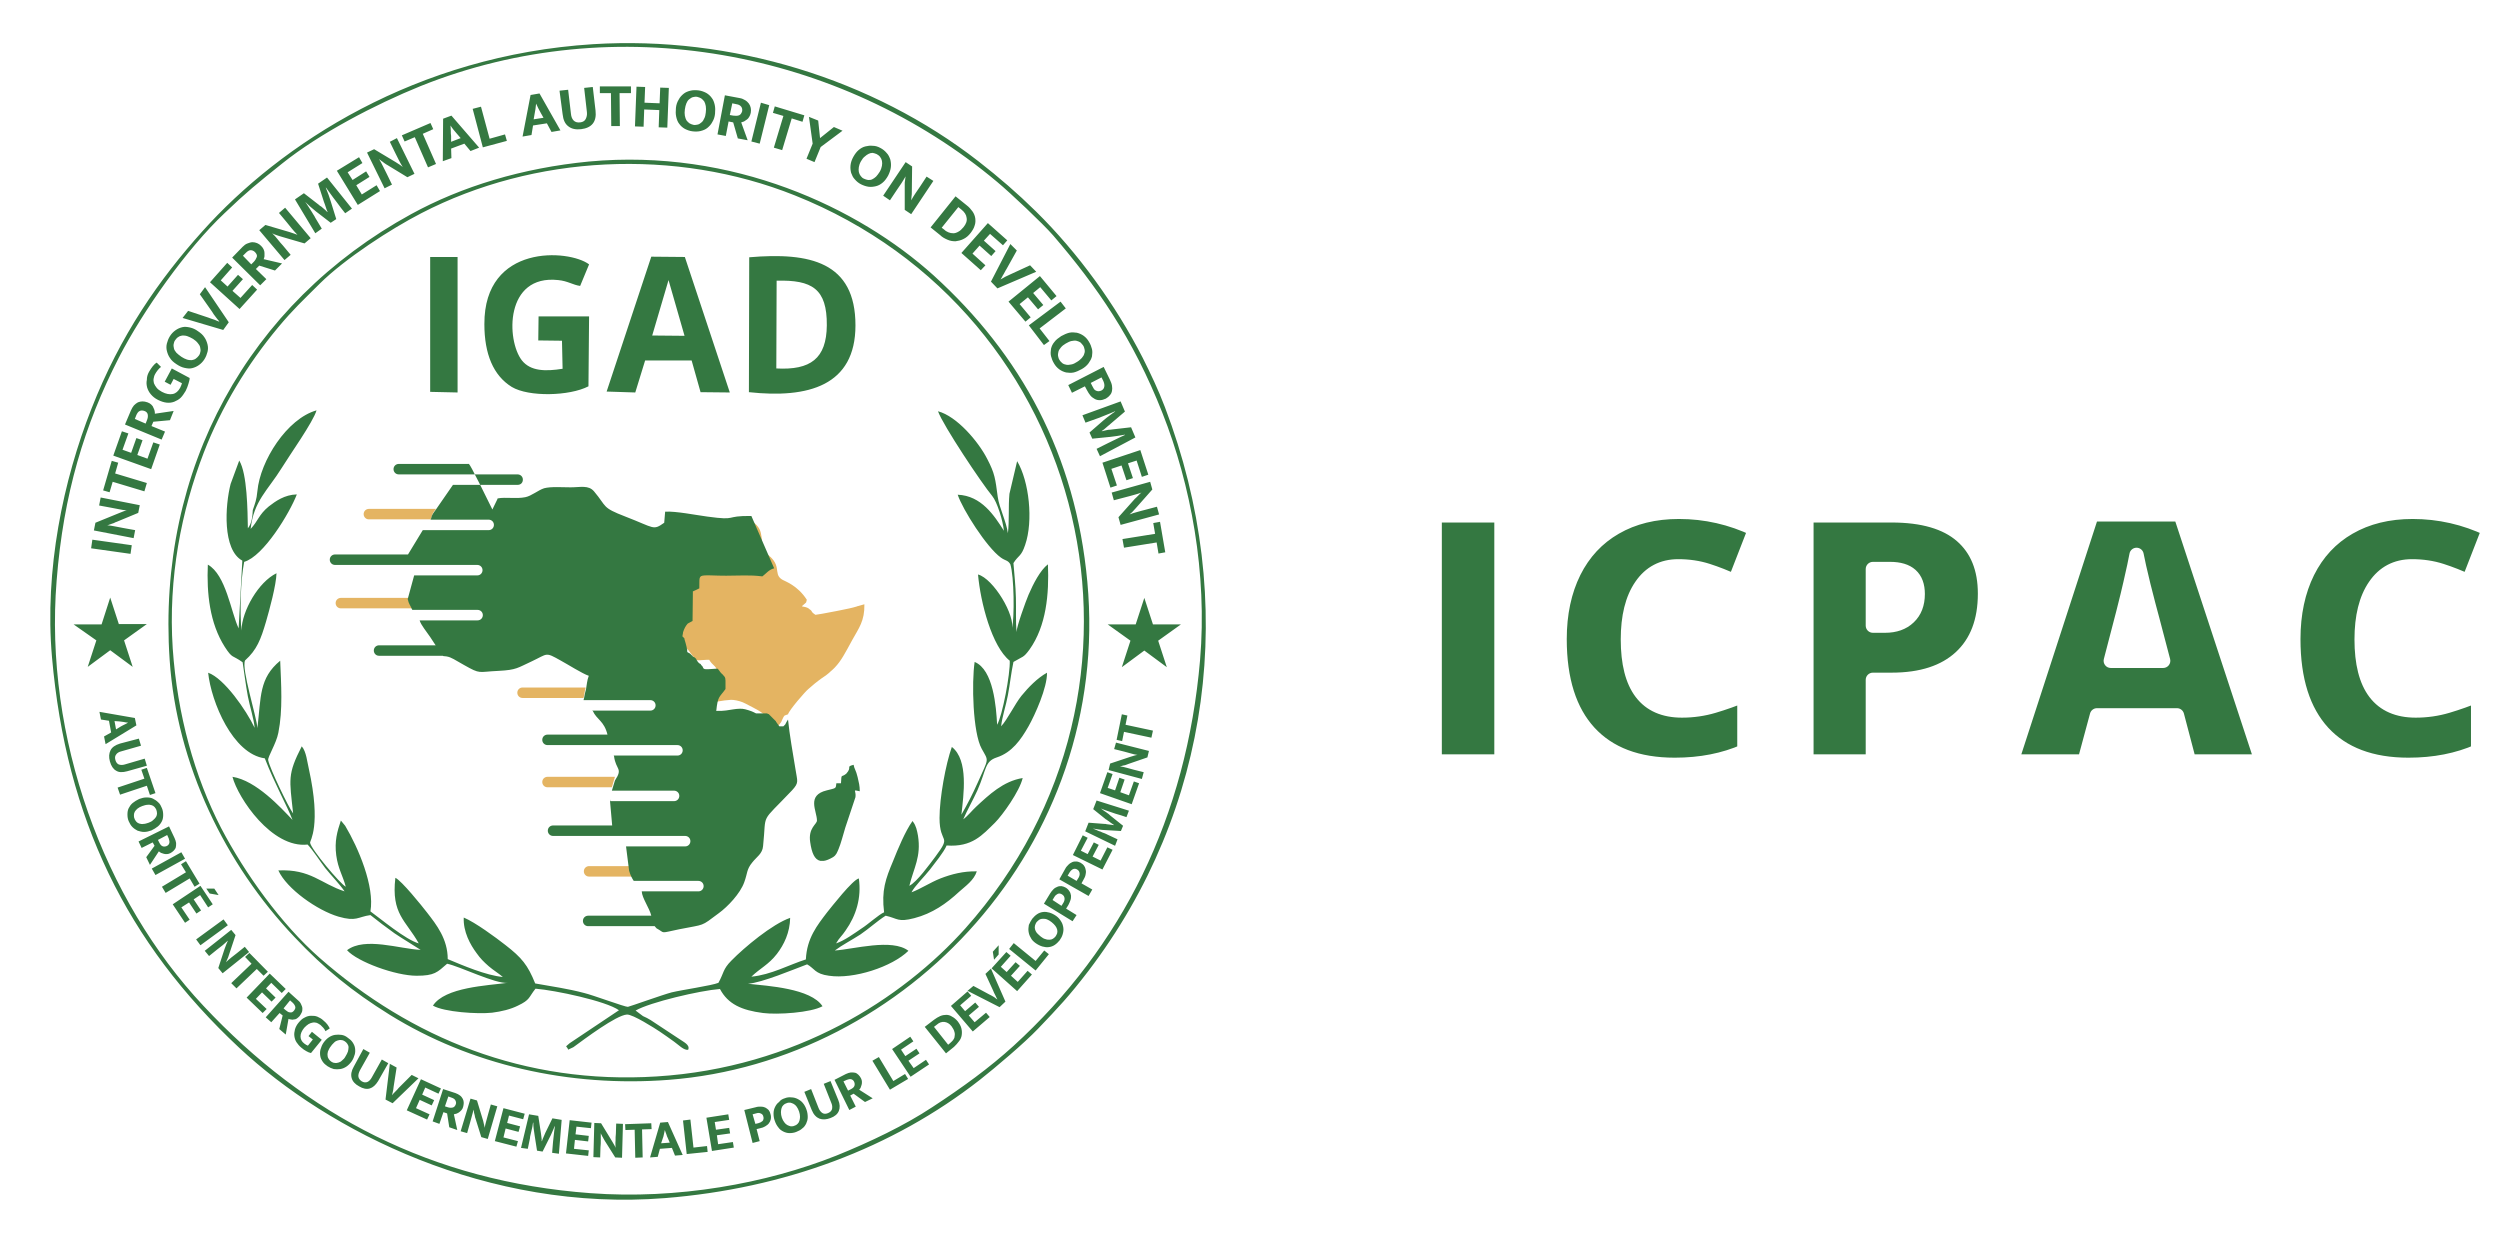 <svg width="348" height="174" viewBox="0 0 348 174" fill="none" xmlns="http://www.w3.org/2000/svg">
<g filter="url(#filter0_d)">
<circle cx="87" cy="87" r="84" fill="white"/>
</g>
<path d="M109.692 99.43C109.863 98.829 112.092 96.257 112.521 95.915C112.821 95.657 113.121 95.4 113.421 95.143C113.764 94.886 114.064 94.629 114.322 94.457C114.836 94.114 115.265 93.814 115.608 93.471C115.822 93.3 115.993 93.128 116.208 92.914C117.108 91.971 117.622 90.942 118.651 89.056C119.551 87.427 120.366 86.441 120.323 84.126H120.28C119.937 84.212 119.68 84.297 119.38 84.383H119.337L119.251 84.426C118.565 84.64 117.837 84.769 117.022 84.94C116.851 84.983 116.636 85.026 116.379 85.069C114.793 85.369 113.936 85.541 113.507 85.583C113.293 85.455 113.164 85.326 113.036 85.198C112.993 85.069 112.907 84.94 112.693 84.812C112.521 84.64 112.307 84.512 111.707 84.426L111.621 84.383C112.435 83.654 112.135 84.04 112.307 83.483C110.978 81.425 109.22 80.911 108.835 80.654C107.506 79.796 109.135 78.553 106.262 76.796C105.834 74.352 106.305 73.666 104.548 72.466C103.819 72.595 103.39 73.195 102.876 73.581C102.747 73.623 102.619 73.666 102.447 73.666C100.69 73.452 99.318 73.581 97.475 73.581C95.974 73.581 95.074 73.538 94.517 73.538C93.574 73.581 93.788 73.924 93.745 75.338L93.402 75.51L92.845 75.767V76.067L92.802 79.882C92.588 80.011 92.374 80.096 92.159 80.225C91.988 80.311 91.859 80.354 91.688 80.568C91.473 80.782 91.259 81.168 91.087 81.725C90.959 82.111 90.873 82.411 90.873 82.668C90.83 82.84 90.83 82.969 90.787 83.14C90.83 83.183 90.916 83.269 91.002 83.354C91.13 83.697 91.302 83.997 91.516 84.469C91.731 84.855 91.859 85.198 91.988 85.498C92.202 86.184 92.374 86.827 92.374 87.255C92.459 87.298 92.631 87.384 92.759 87.47C92.888 87.555 93.016 87.684 93.231 87.812C94.217 88.584 93.617 88.37 94.431 89.013C94.517 89.141 94.56 89.141 94.603 89.141C94.774 89.27 94.988 89.484 95.16 89.699C95.203 89.827 95.246 89.913 95.374 90.085C95.631 90.427 95.674 90.385 95.76 90.427C96.06 90.813 96.317 91.156 96.575 91.499C96.746 91.971 96.66 91.971 98.418 91.842H98.718C98.975 92.271 99.189 92.442 99.361 92.614C99.447 92.699 99.575 92.828 99.661 92.957C99.704 93.085 99.747 93.257 99.79 93.514V94.414C99.79 94.5 99.79 94.586 99.79 94.671C98.932 95.872 98.718 95.614 98.504 97.715C99.575 97.758 100.261 97.586 100.861 97.501C101.161 97.458 101.461 97.458 101.761 97.415C102.233 97.415 102.833 97.543 103.39 97.758C103.648 97.886 103.948 98.015 104.248 98.186C104.891 98.529 105.92 99.001 106.391 99.515C106.52 99.644 106.605 99.772 106.691 99.901C106.777 100.073 106.905 100.287 107.12 100.501C107.334 100.801 107.634 100.973 108.234 101.101C108.32 101.016 108.406 100.93 108.492 100.844C108.663 100.63 108.792 100.458 108.835 100.287C108.963 100.03 109.049 99.772 109.22 99.601C109.349 99.558 109.478 99.515 109.692 99.43ZM60.694 70.837H51.349C50.964 70.837 50.621 71.137 50.621 71.566C50.621 71.952 50.921 72.295 51.349 72.295H59.923L60.051 72.08C60.18 71.48 60.309 71.309 60.694 70.837ZM87.572 120.563H82C81.614 120.563 81.271 120.863 81.271 121.292C81.271 121.678 81.571 122.021 82 122.021H88.215C87.958 121.635 87.744 121.163 87.572 120.563ZM85.6 108.132H76.213C75.827 108.132 75.484 108.432 75.484 108.86C75.484 109.246 75.784 109.589 76.213 109.589H85.172L85.6 108.132ZM81.528 95.7H72.74C72.354 95.7 72.011 96 72.011 96.429C72.011 96.815 72.311 97.158 72.74 97.158H81.228C81.357 96.686 81.357 96.343 81.528 95.7ZM56.794 83.226H47.449C47.063 83.226 46.72 83.526 46.72 83.954C46.72 84.34 47.02 84.683 47.449 84.683H57.394L57.308 84.512C57.094 83.954 56.922 83.869 56.794 83.226Z" fill="#E4B462"/>
<path d="M117.065 109.032H116.422C116.336 109.803 116.422 109.675 115.093 110.018C112.221 110.704 113.721 112.89 113.721 114.219C113.721 114.733 112.478 115.248 112.778 117.22C112.993 118.72 113.379 119.663 114.193 119.834H114.665C115.007 119.792 115.436 119.62 115.951 119.32C116.422 119.02 116.508 118.677 116.722 118.205C117.065 117.391 117.365 116.191 117.665 115.205L119.08 110.961C119.208 110.018 118.565 109.889 119.68 110.146C119.68 109.375 119.551 108.903 119.38 108.175C119.166 107.231 118.908 107.017 118.823 106.46C117.665 106.76 118.694 106.717 117.794 107.703C117.065 108.303 117.151 107.574 117.065 109.032ZM159.289 83.226L160.49 86.912H164.391L161.218 89.184L162.419 92.871L159.289 90.556L156.16 92.871L157.36 89.184L154.188 86.912H158.089L159.289 83.226ZM65.196 64.578H55.508C55.122 64.578 54.779 64.879 54.779 65.307C54.779 65.693 55.079 66.036 55.508 66.036H63.952H72.054C72.44 66.036 72.783 66.336 72.783 66.765C72.783 67.193 72.483 67.493 72.054 67.493H63.052L60.652 70.966C60.309 71.437 60.137 71.609 60.009 72.166L59.923 72.337H68.025C68.411 72.337 68.754 72.638 68.754 73.066C68.754 73.452 68.454 73.795 68.025 73.795H58.937H58.851L56.794 77.181H46.634C46.248 77.181 45.905 77.481 45.905 77.91C45.905 78.296 46.205 78.639 46.634 78.639H57.136H66.439C66.825 78.639 67.168 78.939 67.168 79.368C67.168 79.754 66.867 80.096 66.439 80.096H57.651L56.751 83.397C56.922 84.126 57.094 84.212 57.308 84.726L57.394 84.897H66.482C66.867 84.897 67.21 85.198 67.21 85.626C67.21 86.012 66.91 86.355 66.482 86.355H58.423V86.398C58.637 87.041 59.323 87.855 59.88 88.67L60.609 89.784L60.652 89.827H52.764C52.378 89.827 52.035 90.127 52.035 90.556C52.035 90.942 52.335 91.285 52.764 91.285H61.638L61.723 91.328L62.152 91.371C62.881 91.499 63.267 91.842 64.596 92.571C66.953 93.9 66.482 93.514 69.397 93.385C71.926 93.257 72.054 92.957 74.026 92.056C76.298 90.985 75.87 90.728 78.013 91.928C79.042 92.485 81.056 93.771 81.957 94.071C81.7 94.757 81.7 95.271 81.571 95.957C81.357 96.686 81.357 97.029 81.228 97.458H90.53C90.916 97.458 91.259 97.758 91.259 98.186C91.259 98.572 90.959 98.915 90.53 98.915H82.385C82.428 98.915 82.471 98.958 82.514 98.958C83.071 100.201 84.1 100.33 84.572 102.302V102.259H76.213C75.827 102.259 75.484 102.559 75.484 102.988C75.484 103.373 75.784 103.716 76.213 103.716H84.957H94.302C94.688 103.716 95.031 104.016 95.031 104.445C95.031 104.831 94.731 105.174 94.302 105.174H85.429L85.472 105.26C85.729 107.231 86.758 106.888 85.6 108.646L85.172 110.061H93.831C94.217 110.061 94.56 110.361 94.56 110.789C94.56 111.175 94.26 111.518 93.831 111.518H84.957V111.261L84.915 111.518L85.215 114.905H76.984C76.598 114.905 76.255 115.205 76.255 115.633C76.255 116.019 76.555 116.362 76.984 116.362H85.815H95.374C95.76 116.362 96.103 116.662 96.103 117.091C96.103 117.477 95.803 117.82 95.374 117.82H87.144L87.572 121.206C87.744 121.806 87.958 122.235 88.215 122.621H97.218C97.603 122.621 97.946 122.921 97.946 123.35C97.946 123.735 97.646 124.078 97.218 124.078H89.33C89.373 125.021 90.402 126.393 90.659 127.465H81.871C81.485 127.465 81.142 127.765 81.142 128.194C81.142 128.579 81.442 128.922 81.871 128.922H91.13C91.216 129.008 91.259 129.094 91.388 129.222C92.674 129.908 91.688 129.951 94.56 129.351C98.204 128.622 97.475 129.051 100.047 127.122C101.29 126.222 103.047 124.378 103.605 122.792C104.076 121.506 103.905 121.035 104.719 120.049C105.319 119.277 106.134 118.848 106.22 117.777C106.734 112.89 105.705 114.819 110.249 110.018C111.278 108.903 110.978 108.775 110.721 107.017C110.378 104.917 109.906 102.302 109.692 100.158C109.563 100.33 109.435 100.587 109.306 100.844C109.22 100.93 109.135 101.016 109.049 101.101H109.006C108.963 101.101 108.963 101.101 108.92 101.101H108.877H108.835H108.792H108.749H108.706H108.663H108.62H108.577H108.534H108.492L108.449 101.059C108.277 100.844 108.149 100.63 108.02 100.458V100.416L107.977 100.373L107.934 100.33L107.891 100.287L107.849 100.244L107.806 100.201L107.763 100.158L107.72 100.115L107.677 100.073L107.634 100.03L107.591 99.987L107.549 99.944L107.506 99.901L107.463 99.858L107.42 99.815L107.377 99.772L107.334 99.73L107.291 99.687L107.248 99.644L107.206 99.601L107.163 99.558L107.12 99.515L107.077 99.472L107.034 99.43L106.991 99.387H106.948H106.906L106.863 99.344H106.82L106.777 99.301H106.734H106.691H106.648H106.605H106.563H106.52H106.477H106.434H106.391H106.348H106.305H106.263H106.22H106.177H106.134H106.091H106.048H106.005H105.962H105.92H105.877H105.834H105.791H105.748H105.705H105.662H105.62H105.577H105.534H105.491H105.448H105.405H105.362H105.319H105.277H105.234L105.148 99.258C104.934 99.172 104.762 99.044 104.591 99.001C103.991 98.787 103.433 98.615 102.962 98.658C102.662 98.658 102.362 98.701 102.062 98.744C101.461 98.829 100.776 99.001 99.704 98.958C99.918 96.858 100.132 97.115 100.99 95.915C100.99 95.829 100.99 95.743 100.99 95.657V94.757C100.99 94.5 100.947 94.328 100.861 94.2C100.733 94.071 100.647 93.943 100.561 93.857C100.39 93.728 100.218 93.514 99.918 93.085H99.618C97.861 93.214 97.989 93.214 97.775 92.742L97.689 92.656L97.646 92.614L97.603 92.571L97.56 92.485L97.518 92.442L97.475 92.399C97.389 92.356 97.346 92.399 97.089 92.056C96.96 91.885 96.917 91.756 96.875 91.671C96.875 91.671 96.832 91.671 96.703 91.542L96.66 91.499L96.617 91.456H96.575H96.532L96.489 91.413L96.446 91.371L96.403 91.328L96.36 91.285V91.242H96.317L96.274 91.199L96.232 91.156L96.189 91.113L96.146 91.07L96.103 91.028L96.06 90.985C95.889 90.899 95.76 90.813 95.674 90.77C95.674 90.385 95.503 89.699 95.288 89.013V88.97V88.927L95.246 88.841L95.203 88.799C95.117 88.713 95.074 88.627 94.988 88.584C95.031 88.413 95.031 88.241 95.074 88.113V88.07V88.027C95.246 87.47 95.46 87.127 95.674 86.869L95.717 86.827L95.76 86.784C95.974 86.655 96.189 86.569 96.403 86.441L96.446 82.626V82.326L97.003 82.068L97.346 81.897C97.389 80.482 97.175 80.139 98.118 80.096C98.632 80.053 99.532 80.139 101.076 80.139C102.962 80.139 104.333 80.011 106.048 80.225H106.091H106.134C106.648 79.839 107.034 79.282 107.763 79.11L104.591 71.823C100.69 71.78 102.833 72.509 98.461 71.909C96.832 71.694 94.088 71.137 92.588 71.223L92.459 72.766C90.873 73.881 91.173 73.495 87.058 71.909C83.714 70.623 84.529 70.58 82.686 68.394C81.914 67.493 80.799 67.836 79.428 67.836C78.356 67.836 76.684 67.708 75.741 67.965C74.927 68.222 73.983 69.037 73.126 69.208C71.883 69.465 70.382 69.165 69.268 69.38C69.268 69.422 69.225 69.465 69.225 69.508L68.539 70.923C65.367 64.45 65.281 64.493 65.196 64.578ZM61.209 90.599C61.252 90.599 61.252 90.599 61.209 90.599V90.599ZM34.503 73.538C34.46 71.051 34.417 65.95 33.302 64.107L32.102 67.365C31.33 70.365 30.945 76.538 33.731 78.039L33.217 87.47C32.145 85.198 31.459 80.011 28.93 78.596C28.758 82.583 29.187 86.741 31.288 90.042C32.402 91.756 32.273 91.113 33.774 92.185C34.031 93.857 34.203 95.314 34.503 96.943C34.76 98.272 35.36 100.158 35.446 101.316C34.288 98.872 31.202 94.414 28.973 93.642C29.401 97.715 32.402 104.959 36.86 105.56C38.318 109.289 39.861 111.947 40.718 114.133C39.089 112.418 35.66 108.646 32.359 108.132C33.131 111.09 37.846 118.12 42.819 117.562C43.59 118.377 44.576 119.92 45.262 120.82C46.12 121.892 47.234 123.007 47.963 124.078C44.662 123.007 43.248 120.949 38.746 121.163C39.904 123.735 44.191 126.736 47.106 127.593C49.635 128.322 49.763 127.636 51.564 127.379C52.636 128.236 53.707 129.051 54.907 129.908C56.108 130.723 57.308 131.409 58.551 132.223C55.636 132.095 50.792 130.38 48.306 132.266C49.763 133.895 55.079 135.824 57.994 135.824C60.48 135.824 60.866 135.352 62.238 134.152C63.952 134.495 68.968 136.981 70.64 136.81C67.853 137.196 61.938 137.41 60.266 139.982C61.809 140.882 66.482 141.182 68.496 140.968C69.825 140.797 71.068 140.497 72.097 139.982C73.812 139.168 73.555 138.868 74.541 137.624C77.241 137.839 84.357 139.339 86.158 140.625L79.299 145.212C78.484 145.898 78.913 145.512 79.085 146.112L79.813 145.769C81.4 144.612 85.772 141.311 87.272 141.225C88.087 141.182 91.173 143.154 91.816 143.583C92.588 144.097 93.102 144.483 93.831 144.998C94.388 145.383 95.246 146.284 95.803 146.112C96.06 145.426 95.203 145.083 94.474 144.569L90.573 141.997C90.144 141.74 89.973 141.654 89.501 141.44L88.473 140.668C90.487 139.511 97.432 137.882 100.218 137.667C101.333 139.768 103.219 140.625 106.22 141.011C108.234 141.268 112.864 140.968 114.493 140.068C112.864 137.582 106.906 137.239 104.119 136.939C106.048 136.81 110.506 134.924 112.35 134.238C113.379 134.795 113.421 135.567 115.393 135.824C118.823 136.338 124.181 134.581 126.453 132.352C124.181 130.594 118.823 132.137 116.208 132.309C117.237 131.537 118.651 130.808 119.766 130.08C120.966 129.265 122.123 128.194 123.281 127.465C124.996 127.851 124.953 128.408 127.268 127.808C129.754 127.165 131.726 125.793 133.526 124.121C134.384 123.35 135.584 122.535 135.97 121.292C134.126 121.249 132.454 121.678 130.911 122.278C129.497 122.835 128.082 123.778 126.882 124.207C127.31 123.35 128.725 121.978 129.454 121.035C130.097 120.177 131.383 118.634 131.769 117.691C135.327 117.948 136.741 116.234 138.499 114.519C139.57 113.447 141.928 110.146 142.357 108.303C139.656 108.732 137.641 110.661 135.884 112.29C135.327 112.804 134.684 113.619 134.083 114.047C134.641 112.761 135.455 111.347 136.055 110.018C137.341 107.103 137.041 105.988 138.756 105.431C140.856 104.745 142.1 102.988 143.171 101.101C144.072 99.515 145.786 95.7 145.743 93.642C144.414 94.371 143.128 95.7 142.185 96.858C141.285 97.972 140.213 100.201 139.356 101.101C139.485 99.815 140.042 98.186 140.299 96.772C140.599 95.186 140.728 93.771 141.071 92.142C142.443 91.328 142.443 91.585 143.3 90.427C145.658 87.127 146.043 82.668 145.872 78.553C144.8 79.368 143.814 81.297 143.171 82.797C142.786 83.697 141.5 87.255 141.5 87.984C141.371 86.569 141.457 84.726 141.414 83.226C141.371 81.468 141.199 80.053 141.071 78.382C141.8 77.224 142.143 77.524 142.7 75.853C143.857 72.509 143.257 66.979 141.585 64.193L140.514 68.737C140.342 70.537 140.514 72.509 140.299 74.224C140.085 72.595 139.099 70.708 138.885 69.165C138.542 66.636 138.499 65.95 137.427 63.892C136.184 61.449 133.183 57.934 130.568 57.248C131.297 59.263 136.655 67.279 138.113 69.037C138.799 69.851 139.613 72.509 139.742 73.881C138.413 71.78 136.613 68.994 133.312 68.865C133.998 70.923 137.341 76.195 139.313 77.61C139.956 78.082 140.299 77.953 140.642 78.553C141.157 80.225 141.242 85.841 140.856 87.77C141.414 85.669 138.242 80.525 136.141 79.968C136.484 83.869 138.07 89.999 140.556 91.971C140.642 93.771 139.528 99.644 138.799 100.887C138.67 98.401 138.284 93.214 135.67 92.142C135.241 95.014 135.412 102.002 136.655 104.231C137.641 106.031 137.684 105.388 136.098 108.946C135.327 110.661 134.684 111.904 133.826 113.404C134.126 110.661 134.855 105.817 132.497 103.974C131.64 106.374 130.783 111.047 130.783 113.876C130.783 117.648 132.583 116.062 130.183 119.277C129.368 120.349 127.653 122.749 126.582 123.307C127.182 120.82 128.253 119.277 127.782 116.319C127.653 115.633 127.525 114.948 127.096 114.39C127.096 114.347 127.053 114.305 127.01 114.305C126.024 115.676 124.953 118.248 124.31 119.877C123.281 122.321 122.681 123.95 123.067 126.993C122.338 127.293 120.795 128.708 119.894 129.265C118.951 129.908 117.537 130.937 116.379 131.323C116.808 130.551 117.237 130.251 117.708 129.522C119.166 127.465 119.937 124.979 119.551 122.278C118.694 122.449 115.693 126.307 115.136 126.993C113.764 128.794 112.307 130.594 112.178 133.552C109.863 134.281 107.334 135.695 104.591 135.953C105.791 134.795 106.991 134.281 108.149 132.78C109.135 131.494 109.949 129.823 109.992 127.765C107.506 128.622 103.605 131.88 101.804 133.723C100.604 134.924 100.776 135.438 100.004 136.81C99.061 137.196 94.903 137.796 93.488 138.139C92.331 138.439 87.658 140.111 87.401 140.154C87.058 140.196 82.428 138.482 81.314 138.225C79.042 137.624 76.898 137.324 74.498 136.896C73.469 134.324 72.612 133.295 70.34 131.537C68.968 130.466 66.181 128.408 64.553 127.722C64.467 129.694 65.453 131.494 66.353 132.695C66.867 133.423 67.339 133.895 68.025 134.495C68.668 135.052 69.397 135.481 69.997 135.995C67.639 135.781 64.381 134.366 62.324 133.509C62.324 130.723 60.78 128.751 59.451 127.036C58.723 126.093 55.893 122.578 55.036 122.192C54.436 127.25 56.493 128.108 58.294 131.323C56.451 130.808 52.935 127.851 51.564 126.865C52.164 123.392 49.892 118.034 48.049 114.948L47.449 114.219C46.934 115.762 46.548 117.091 46.806 119.063C47.063 120.949 47.706 121.849 48.134 123.435C47.363 123.049 43.29 118.205 43.162 117.305C43.119 117.048 44.748 114.99 42.99 107.017C42.776 106.16 42.647 104.617 42.004 103.888C39.99 107.832 40.29 108.432 40.804 113.233C40.204 112.461 37.546 106.974 37.332 105.817C37.246 105.345 38.446 103.545 38.746 102.002C39.389 98.787 39.132 95.271 39.004 91.971C36.046 94.414 36.346 96.986 35.831 101.359C35.746 99.815 33.559 93.042 34.117 91.928C35.746 90.47 36.303 89.013 37.032 86.526C37.503 84.897 38.446 81.468 38.489 79.796C36.003 80.997 33.688 84.983 33.602 87.77C33.388 84.983 33.474 80.868 33.988 78.21C36.689 77.439 40.333 71.394 41.319 68.822C39.604 68.865 38.361 69.765 37.417 70.494C36.003 71.651 35.917 72.552 34.888 73.623C35.317 69.722 37.246 68.308 39.218 65.136C40.29 63.378 43.59 58.748 44.062 57.12C39.947 58.277 36.217 64.15 35.831 68.351C35.703 69.637 35.531 69.98 35.188 71.008C35.146 71.866 35.06 72.852 34.503 73.538ZM167.048 91.885C165.162 113.704 156.246 131.752 141.071 145.598C137.727 148.641 133.955 151.385 129.754 154.128C125.939 156.658 121.095 158.972 116.422 160.859C106.648 164.759 94.26 166.989 82.171 166.088C60.137 164.459 42.605 155.286 28.33 140.025C14.483 125.279 6.124 102.645 7.882 80.825C8.825 68.779 11.74 59.177 16.541 49.789C19.885 43.273 26.015 34.614 31.245 29.684C34.331 26.727 35.874 25.483 39.304 22.74C44.491 18.582 52.207 14.552 58.551 11.98C85.6 1.135 116.851 6.879 138.842 25.355C140.599 26.812 145.186 31.142 146.601 32.771C152.645 39.801 157.703 47.046 161.819 57.505C165.762 67.451 168.077 79.796 167.048 91.885ZM7.239 91.499C9.211 113.962 17.613 131.194 33.302 145.855C45.734 157.472 67.853 168.746 92.588 166.774C109.135 165.445 124.181 159.873 136.398 150.313C138.627 148.556 142.571 145.212 144.5 143.197C147.329 140.239 148.83 138.653 151.488 135.181C168.635 112.676 172.493 83.783 162.162 56.691C161.218 54.205 160.147 51.975 159.075 49.832C155.26 42.373 150.073 35.214 144.2 29.427C141.628 26.898 139.099 24.712 136.184 22.44C121.48 10.994 101.847 4.95 82.557 6.15C57.994 7.693 39.132 19.953 28.158 32.214C22.157 38.901 16.756 46.617 12.726 56.905C8.825 66.808 6.167 79.282 7.239 91.499ZM24.043 90.256C23.4 80.439 25.243 71.094 28.372 62.992C30.859 56.562 34.46 50.689 38.704 45.588C40.89 42.973 42.047 41.944 44.533 39.458C48.049 35.986 54.393 31.871 58.637 29.684C74.369 21.54 94.002 20.554 110.635 27.198C151.745 43.573 164.348 95.614 134.384 129.222C125.639 138.996 110.721 148.641 91.388 149.842C72.998 150.999 57.222 144.483 44.491 133.338C39.132 128.622 34.117 121.635 30.773 115.248C27.087 108.089 24.686 99.558 24.043 90.256ZM82 22.483C72.697 23.383 64.252 25.955 57.222 29.813C34.588 42.202 21.814 65.307 23.614 91.842C24.6 106.46 31.373 120.306 40.975 130.423C45.134 134.838 49.035 138.01 54.264 141.268C65.496 148.213 79.17 151.385 93.102 150.313C126.067 147.784 154.746 117.691 151.359 80.997C149.73 63.249 142.1 49.361 129.968 38.344C119.466 28.87 101.976 20.639 82 22.483ZM59.88 54.547L63.695 54.633V35.772H59.88V54.547ZM108.106 39.072C113.036 38.944 115.136 40.187 115.093 45.288C115.05 49.918 112.821 51.547 108.063 51.289L108.106 39.072ZM104.248 54.59C112.521 55.49 119.08 53.69 119.08 45.288C119.08 36.457 112.735 35.086 104.291 35.814L104.248 54.59ZM93.059 38.987L95.288 46.746L90.787 46.703L93.059 38.987ZM84.443 54.505L88.43 54.633L89.802 50.175H96.274L97.518 54.59L101.59 54.633L95.331 35.772L90.659 35.729L84.443 54.505ZM81.914 53.776L82 44.045H74.969L74.927 47.389L78.227 47.431L78.313 51.332C75.912 51.718 73.855 51.675 72.654 50.175C70.468 47.389 70.254 38.172 77.713 38.987C79.042 39.115 79.77 39.672 80.756 39.801L82 36.8C79.213 34.7 67.382 33.885 67.425 45.117C67.425 49.275 68.668 52.276 71.24 53.862C73.598 55.276 79.256 55.148 81.914 53.776ZM15.341 83.183L16.541 86.869H20.442L17.27 89.141L18.47 92.828L15.341 90.513L12.211 92.828L13.412 89.141L10.24 86.912H14.141L15.341 83.183ZM12.855 75.124L18.342 75.895L18.17 77.096L12.683 76.324L12.855 75.124ZM13.069 73.838L13.283 72.766L16.541 71.437C16.756 71.352 16.97 71.266 17.184 71.18C17.398 71.094 17.57 71.051 17.656 71.051C17.27 71.008 16.884 70.966 16.541 70.88C16.155 70.794 15.812 70.751 15.427 70.666L13.798 70.365L14.012 69.251L19.456 70.323L19.242 71.394L16.241 72.638C16.113 72.68 15.984 72.723 15.855 72.809C15.727 72.852 15.598 72.895 15.47 72.938C15.341 72.98 15.212 73.023 15.127 73.066C15.041 73.109 14.955 73.109 14.869 73.109C15.255 73.152 15.641 73.195 16.027 73.281C16.413 73.366 16.756 73.409 17.141 73.495L18.813 73.795L18.599 74.909L13.069 73.838ZM15.555 64.15L16.455 64.407L16.027 65.907L20.442 67.236L20.099 68.394L15.684 67.065L15.255 68.522L14.355 68.265L15.555 64.15ZM15.77 63.421L16.97 60.035L17.87 60.335L17.056 62.606L18.256 63.035L18.985 60.978L19.842 61.278L19.113 63.335L20.528 63.85L21.342 61.578L22.242 61.878L21.042 65.307L15.77 63.421ZM17.398 59.091L18.213 57.162C18.342 56.862 18.47 56.648 18.642 56.434C18.813 56.262 19.027 56.091 19.199 56.005C19.413 55.919 19.628 55.876 19.842 55.876C20.056 55.876 20.271 55.919 20.528 56.005C20.742 56.091 20.914 56.176 21.042 56.305C21.171 56.434 21.299 56.562 21.342 56.734C21.428 56.862 21.471 57.034 21.514 57.162C21.557 57.291 21.557 57.462 21.557 57.591L24.172 57.205L23.657 58.491L21.342 58.706L21.085 59.306L22.971 60.077L22.5 61.192L17.398 59.091ZM20.271 58.963L20.442 58.534C20.571 58.234 20.613 57.977 20.571 57.72C20.528 57.462 20.356 57.291 20.099 57.205C19.842 57.12 19.628 57.12 19.456 57.205C19.242 57.291 19.113 57.505 18.985 57.763L18.77 58.32L20.271 58.963ZM20.742 51.761C20.914 51.461 21.085 51.204 21.257 50.989C21.428 50.775 21.599 50.604 21.814 50.475L22.414 51.075C22.242 51.204 22.071 51.375 21.942 51.547C21.814 51.718 21.685 51.89 21.599 52.061C21.471 52.276 21.428 52.49 21.385 52.704C21.342 52.919 21.385 53.133 21.428 53.347C21.514 53.562 21.642 53.776 21.814 53.99C21.985 54.205 22.242 54.376 22.543 54.547C23.1 54.847 23.614 54.933 24.043 54.847C24.472 54.762 24.814 54.462 25.072 53.99C25.2 53.733 25.286 53.519 25.329 53.347L24.172 52.747L23.743 53.562L22.928 53.133L23.914 51.289L26.401 52.618C26.401 52.876 26.315 53.133 26.229 53.433C26.143 53.733 26.015 54.076 25.843 54.419C25.629 54.762 25.415 55.105 25.157 55.362C24.9 55.619 24.557 55.791 24.257 55.919C23.914 56.048 23.571 56.091 23.186 56.048C22.8 56.005 22.414 55.876 21.985 55.662C21.557 55.448 21.257 55.191 20.999 54.89C20.742 54.59 20.571 54.247 20.485 53.947C20.399 53.604 20.356 53.261 20.442 52.876C20.442 52.49 20.528 52.147 20.742 51.761ZM23.657 46.788C23.872 46.446 24.129 46.188 24.429 45.974C24.729 45.76 25.029 45.631 25.372 45.545C25.715 45.46 26.058 45.502 26.444 45.588C26.829 45.674 27.215 45.845 27.558 46.103C27.944 46.36 28.244 46.617 28.458 46.96C28.673 47.26 28.801 47.603 28.887 47.946C28.973 48.289 28.973 48.632 28.887 48.975C28.801 49.318 28.673 49.661 28.458 50.004C28.244 50.346 27.987 50.604 27.687 50.818C27.387 51.032 27.087 51.161 26.744 51.247C26.401 51.332 26.058 51.289 25.672 51.204C25.286 51.118 24.943 50.947 24.557 50.689C24.172 50.432 23.872 50.175 23.657 49.832C23.443 49.532 23.314 49.189 23.229 48.846C23.143 48.503 23.143 48.16 23.229 47.817C23.314 47.474 23.443 47.131 23.657 46.788ZM25.243 49.661C25.5 49.832 25.758 49.961 26.015 50.046C26.272 50.132 26.486 50.132 26.701 50.132C26.915 50.089 27.087 50.046 27.258 49.918C27.43 49.789 27.558 49.661 27.687 49.489C27.815 49.318 27.858 49.146 27.901 48.932C27.944 48.76 27.901 48.546 27.858 48.332C27.815 48.117 27.687 47.946 27.515 47.731C27.344 47.517 27.129 47.346 26.872 47.174C26.572 47.003 26.315 46.874 26.058 46.788C25.8 46.703 25.586 46.703 25.372 46.703C25.157 46.746 24.986 46.788 24.814 46.917C24.643 47.003 24.515 47.174 24.386 47.346C24.257 47.517 24.214 47.689 24.172 47.903C24.129 48.075 24.172 48.289 24.214 48.503C24.257 48.718 24.386 48.889 24.557 49.103C24.729 49.275 24.943 49.446 25.243 49.661ZM26.186 43.273L29.015 44.216C29.101 44.259 29.23 44.302 29.358 44.345C29.487 44.388 29.616 44.431 29.744 44.474C29.873 44.517 30.002 44.559 30.173 44.645C30.302 44.688 30.43 44.731 30.516 44.774V44.731C30.344 44.559 30.216 44.345 30.002 44.088C29.787 43.831 29.659 43.616 29.53 43.402L27.815 40.959L28.544 39.973L31.845 44.859L31.073 45.931L25.415 44.259L26.186 43.273ZM29.23 39.287L31.631 36.586L32.316 37.229L30.73 39.029L31.673 39.887L33.131 38.258L33.817 38.858L32.359 40.487L33.474 41.473L35.103 39.672L35.789 40.316L33.345 43.016L29.23 39.287ZM32.316 35.857L33.774 34.357C33.988 34.143 34.203 33.971 34.46 33.885C34.674 33.8 34.931 33.714 35.146 33.714C35.36 33.714 35.574 33.757 35.789 33.843C36.003 33.928 36.174 34.057 36.346 34.228C36.517 34.4 36.603 34.528 36.689 34.7C36.775 34.871 36.817 35.043 36.817 35.214C36.817 35.386 36.817 35.514 36.817 35.686C36.775 35.814 36.775 35.986 36.689 36.072L39.261 36.672L38.275 37.658L36.089 36.972L35.617 37.443L37.075 38.858L36.217 39.715L32.316 35.857ZM34.974 36.8L35.317 36.457C35.531 36.243 35.66 35.986 35.746 35.772C35.831 35.557 35.703 35.3 35.489 35.086C35.317 34.914 35.103 34.828 34.888 34.828C34.674 34.828 34.46 34.957 34.245 35.171L33.817 35.6L34.974 36.8ZM36.089 32.042L36.946 31.313L40.29 32.299C40.504 32.385 40.718 32.428 40.933 32.514C41.147 32.599 41.276 32.642 41.404 32.685C41.147 32.428 40.89 32.128 40.633 31.828C40.375 31.528 40.161 31.228 39.904 30.927L38.832 29.642L39.69 28.913L43.248 33.157L42.39 33.885L39.304 32.985C39.175 32.942 39.047 32.899 38.875 32.857C38.746 32.814 38.618 32.771 38.489 32.728C38.361 32.685 38.232 32.642 38.146 32.599C38.061 32.556 37.975 32.514 37.889 32.471C38.189 32.771 38.446 33.028 38.661 33.328C38.875 33.628 39.132 33.885 39.389 34.185L40.461 35.471L39.604 36.2L36.089 32.042ZM41.061 27.755L42.304 26.898L44.405 28.527C44.491 28.613 44.576 28.698 44.705 28.741C44.791 28.827 44.919 28.913 45.005 28.998C45.091 29.084 45.219 29.17 45.305 29.256C45.391 29.341 45.477 29.427 45.562 29.513H45.605C45.562 29.427 45.52 29.341 45.477 29.213C45.434 29.084 45.391 28.956 45.348 28.827C45.305 28.698 45.262 28.57 45.219 28.441C45.176 28.313 45.134 28.184 45.091 28.098L44.276 25.569L45.52 24.712L48.992 29.041L48.049 29.684C47.663 29.213 47.277 28.698 46.934 28.227C46.548 27.755 46.205 27.241 45.82 26.727L45.391 26.126H45.348C45.477 26.427 45.605 26.769 45.734 27.112C45.862 27.455 45.948 27.755 46.034 28.013L46.806 30.499L46.034 31.013L43.976 29.427C43.719 29.213 43.462 28.998 43.162 28.741C42.905 28.484 42.647 28.27 42.476 28.098C42.605 28.27 42.733 28.441 42.862 28.656C42.99 28.87 43.119 29.041 43.248 29.256C43.376 29.47 43.505 29.642 43.59 29.813C43.719 29.985 43.805 30.156 43.891 30.327L44.791 31.828L43.891 32.471L41.061 27.755ZM46.891 23.769L49.978 21.883L50.449 22.697L48.392 23.983L49.078 25.055L50.964 23.854L51.435 24.626L49.592 25.784L50.364 27.07L52.421 25.784L52.893 26.598L49.806 28.527L46.891 23.769ZM51.092 21.239L52.078 20.768L55.079 22.568C55.293 22.697 55.465 22.826 55.679 22.954C55.85 23.083 55.979 23.169 56.065 23.254C55.85 22.911 55.679 22.611 55.508 22.268C55.336 21.925 55.165 21.582 54.993 21.239L54.264 19.739L55.25 19.225L57.694 24.197L56.708 24.669L53.964 22.997C53.836 22.911 53.707 22.869 53.621 22.783C53.493 22.697 53.364 22.611 53.279 22.526C53.15 22.44 53.064 22.397 52.978 22.311C52.893 22.226 52.807 22.183 52.764 22.14C52.978 22.483 53.15 22.826 53.321 23.169C53.493 23.512 53.664 23.854 53.836 24.197L54.565 25.698L53.536 26.212L51.092 21.239ZM59.923 17.124L60.309 17.982L58.851 18.625L60.694 22.826L59.58 23.297L57.737 19.096L56.322 19.696L55.936 18.839L59.923 17.124ZM62.795 19.739L64.124 19.225L63.609 18.625C63.438 18.453 63.309 18.239 63.138 18.067C63.009 17.896 62.838 17.681 62.709 17.467C62.709 17.681 62.752 17.939 62.752 18.196C62.752 18.453 62.752 18.71 62.795 18.925V19.739ZM61.681 16.524L62.838 16.095L66.696 20.554L65.496 21.025L64.638 19.996L62.795 20.682L62.838 22.011L61.638 22.44L61.681 16.524ZM65.796 15.152L66.953 14.852L68.153 19.311L70.297 18.71L70.554 19.611L67.21 20.511L65.796 15.152ZM74.284 16.61L75.655 16.395L75.269 15.71C75.141 15.495 75.055 15.281 74.927 15.067C74.841 14.852 74.712 14.638 74.626 14.424C74.584 14.638 74.584 14.895 74.541 15.152C74.498 15.41 74.455 15.624 74.412 15.881L74.284 16.61ZM73.855 13.223L75.098 13.009L78.013 18.153L76.77 18.367L76.127 17.167L74.198 17.467L73.983 18.796L72.74 19.01L73.855 13.223ZM77.884 12.623L79.085 12.495L79.47 15.795C79.513 16.267 79.642 16.567 79.856 16.781C80.071 16.996 80.371 17.081 80.756 17.038C81.142 16.996 81.4 16.824 81.528 16.567C81.657 16.31 81.742 16.01 81.7 15.624L81.314 12.237L82.514 12.109L82.9 15.41C82.986 16.181 82.857 16.781 82.514 17.21C82.171 17.639 81.614 17.896 80.885 17.982C80.156 18.067 79.556 17.939 79.127 17.596C78.656 17.253 78.399 16.696 78.313 15.881L77.884 12.623ZM87.83 12.023V12.966H86.243L86.286 17.553H85.086L85.043 12.966H83.5V12.023H87.83ZM88.387 17.596L88.601 12.066L89.802 12.109L89.716 14.295L91.816 14.381L91.902 12.194L93.102 12.237L92.888 17.767L91.688 17.724L91.773 15.324L89.673 15.238L89.587 17.639L88.387 17.596ZM97.218 12.58C97.603 12.623 97.946 12.752 98.289 12.923C98.589 13.095 98.847 13.309 99.061 13.609C99.275 13.866 99.404 14.209 99.49 14.595C99.575 14.981 99.575 15.367 99.532 15.838C99.49 16.267 99.361 16.653 99.147 16.996C98.975 17.339 98.718 17.596 98.461 17.81C98.204 18.024 97.861 18.153 97.518 18.239C97.175 18.325 96.789 18.325 96.403 18.282C96.017 18.239 95.674 18.11 95.331 17.939C95.031 17.767 94.774 17.553 94.56 17.253C94.345 16.996 94.217 16.653 94.131 16.267C94.045 15.881 94.045 15.495 94.088 15.024C94.131 14.595 94.26 14.209 94.474 13.866C94.645 13.523 94.903 13.266 95.16 13.052C95.417 12.838 95.76 12.709 96.103 12.623C96.446 12.537 96.832 12.537 97.218 12.58ZM95.331 15.238C95.288 15.581 95.288 15.838 95.331 16.095C95.374 16.353 95.46 16.567 95.546 16.738C95.674 16.91 95.803 17.038 95.974 17.167C96.146 17.253 96.317 17.339 96.532 17.381C96.746 17.424 96.917 17.381 97.132 17.339C97.346 17.296 97.475 17.167 97.646 17.038C97.818 16.91 97.946 16.696 98.032 16.481C98.161 16.267 98.204 15.967 98.246 15.667C98.289 15.324 98.289 15.024 98.246 14.767C98.204 14.509 98.118 14.295 98.032 14.123C97.903 13.952 97.775 13.823 97.603 13.695C97.432 13.609 97.26 13.523 97.046 13.48C96.832 13.438 96.66 13.48 96.446 13.523C96.274 13.566 96.103 13.695 95.931 13.823C95.76 13.952 95.631 14.166 95.546 14.381C95.46 14.595 95.374 14.895 95.331 15.238ZM100.904 13.266L102.962 13.652C103.262 13.695 103.519 13.823 103.733 13.952C103.948 14.081 104.119 14.252 104.248 14.424C104.376 14.595 104.462 14.809 104.505 15.024C104.548 15.238 104.548 15.452 104.505 15.71C104.462 15.924 104.376 16.138 104.291 16.267C104.205 16.438 104.076 16.567 103.948 16.653C103.819 16.738 103.69 16.824 103.562 16.91C103.433 16.953 103.305 16.996 103.176 17.038L104.076 19.525L102.705 19.268L102.062 17.038L101.419 16.91L101.033 18.925L99.875 18.71L100.904 13.266ZM101.59 16.01L102.062 16.095C102.362 16.138 102.619 16.138 102.876 16.053C103.09 15.967 103.219 15.752 103.305 15.495C103.348 15.238 103.305 15.024 103.176 14.852C103.047 14.681 102.833 14.552 102.533 14.509L101.933 14.381L101.59 16.01ZM107.077 14.638L105.748 19.996L104.591 19.696L105.92 14.295L107.077 14.638ZM111.964 16.053L111.707 16.953L110.206 16.481L108.877 20.897L107.72 20.554L109.049 16.138L107.591 15.71L107.849 14.809L111.964 16.053ZM113.893 16.781L114.15 19.225L116.079 17.681L117.279 18.196L114.236 20.468L113.379 22.568L112.264 22.097L113.121 19.996L112.607 16.267L113.893 16.781ZM122.552 20.596C122.895 20.768 123.195 21.025 123.409 21.282C123.667 21.54 123.795 21.84 123.924 22.183C124.01 22.526 124.052 22.869 124.01 23.254C123.967 23.64 123.838 24.026 123.624 24.455C123.409 24.84 123.152 25.183 122.895 25.398C122.595 25.655 122.295 25.826 121.952 25.912C121.609 25.998 121.266 26.041 120.923 25.998C120.58 25.955 120.194 25.826 119.851 25.655C119.509 25.483 119.208 25.226 118.994 24.969C118.737 24.712 118.608 24.412 118.48 24.069C118.394 23.726 118.351 23.383 118.394 22.997C118.437 22.611 118.565 22.226 118.78 21.84C118.994 21.454 119.251 21.111 119.509 20.897C119.809 20.639 120.109 20.468 120.452 20.382C120.795 20.296 121.138 20.254 121.48 20.296C121.823 20.296 122.166 20.382 122.552 20.596ZM119.851 22.44C119.68 22.74 119.594 22.997 119.551 23.254C119.509 23.512 119.509 23.726 119.551 23.94C119.594 24.154 119.68 24.326 119.809 24.497C119.937 24.669 120.066 24.797 120.28 24.883C120.452 24.969 120.623 25.012 120.837 25.055C121.052 25.055 121.223 25.055 121.395 24.969C121.566 24.883 121.781 24.755 121.952 24.583C122.123 24.412 122.295 24.154 122.466 23.897C122.638 23.597 122.724 23.297 122.766 23.083C122.809 22.826 122.809 22.611 122.766 22.397C122.724 22.183 122.638 22.011 122.509 21.84C122.381 21.668 122.252 21.582 122.038 21.454C121.866 21.368 121.652 21.325 121.48 21.282C121.266 21.282 121.095 21.325 120.923 21.411C120.752 21.497 120.537 21.625 120.366 21.797C120.194 21.925 120.023 22.14 119.851 22.44ZM126.067 22.568L126.967 23.169L126.925 26.684C126.925 26.941 126.925 27.155 126.882 27.37C126.882 27.584 126.839 27.755 126.839 27.884C127.01 27.541 127.225 27.241 127.439 26.898C127.653 26.598 127.868 26.255 128.082 25.955L128.982 24.583L129.925 25.183L126.839 29.813L125.939 29.213V25.998C125.939 25.869 125.939 25.698 125.939 25.569C125.939 25.441 125.939 25.269 125.982 25.14C125.982 25.012 126.024 24.883 126.024 24.797C126.024 24.669 126.067 24.583 126.067 24.54C125.853 24.883 125.681 25.226 125.467 25.526C125.253 25.826 125.038 26.169 124.824 26.469L123.881 27.884L122.938 27.241L126.067 22.568ZM134.555 28.57C134.898 28.827 135.155 29.127 135.369 29.427C135.584 29.727 135.712 30.07 135.755 30.37C135.798 30.713 135.798 31.056 135.67 31.399C135.584 31.742 135.369 32.085 135.112 32.428C134.812 32.814 134.469 33.114 134.083 33.285C133.741 33.457 133.355 33.542 133.012 33.585C132.626 33.585 132.283 33.542 131.897 33.371C131.511 33.2 131.168 33.028 130.868 32.728L129.54 31.656L133.012 27.327L134.555 28.57ZM131.083 31.699L131.426 31.956C131.597 32.128 131.811 32.256 132.026 32.342C132.24 32.428 132.454 32.471 132.712 32.471C132.926 32.471 133.183 32.385 133.398 32.256C133.655 32.128 133.869 31.913 134.126 31.613C134.469 31.185 134.641 30.756 134.555 30.327C134.512 29.899 134.255 29.513 133.826 29.17L133.398 28.827L131.083 31.699ZM137.513 31.056L140.213 33.457L139.613 34.143L137.813 32.556L136.956 33.5L138.585 34.957L137.984 35.643L136.355 34.185L135.369 35.3L137.17 36.929L136.527 37.615L133.826 35.214L137.513 31.056ZM141.542 34.871L140.085 37.486C140.042 37.572 139.956 37.658 139.913 37.786C139.828 37.915 139.785 38.044 139.699 38.172C139.613 38.301 139.528 38.429 139.485 38.558C139.399 38.687 139.356 38.772 139.27 38.901C139.485 38.772 139.699 38.644 139.956 38.515C140.213 38.386 140.471 38.258 140.685 38.172L143.386 36.929L144.243 37.829L138.842 40.144L137.942 39.201L140.642 33.971L141.542 34.871ZM144.757 38.429L147.072 41.216L146.344 41.816L144.8 39.973L143.814 40.787L145.229 42.459L144.5 43.059L143.086 41.387L141.928 42.33L143.471 44.174L142.743 44.774L140.385 41.987L144.757 38.429ZM147.63 41.987L148.358 42.93L144.715 45.717L146.086 47.474L145.315 48.032L143.214 45.288L147.63 41.987ZM151.573 47.56C151.788 47.903 151.916 48.246 152.002 48.589C152.088 48.932 152.045 49.275 152.002 49.618C151.916 49.961 151.745 50.261 151.53 50.561C151.316 50.861 150.973 51.161 150.587 51.375C150.202 51.59 149.816 51.761 149.473 51.847C149.087 51.933 148.744 51.89 148.401 51.847C148.058 51.761 147.758 51.633 147.458 51.418C147.158 51.204 146.901 50.904 146.729 50.604C146.515 50.261 146.386 49.918 146.301 49.575C146.215 49.232 146.258 48.889 146.301 48.546C146.386 48.203 146.515 47.903 146.772 47.603C146.987 47.303 147.329 47.046 147.715 46.788C148.101 46.574 148.487 46.403 148.83 46.317C149.216 46.231 149.559 46.274 149.901 46.317C150.244 46.403 150.545 46.531 150.845 46.746C151.145 46.96 151.402 47.26 151.573 47.56ZM148.358 47.817C148.058 47.989 147.844 48.16 147.672 48.375C147.501 48.589 147.372 48.76 147.329 48.975C147.287 49.189 147.244 49.361 147.287 49.575C147.329 49.789 147.372 49.961 147.501 50.132C147.587 50.304 147.758 50.432 147.887 50.561C148.058 50.689 148.23 50.732 148.444 50.775C148.658 50.818 148.873 50.775 149.13 50.732C149.387 50.689 149.644 50.561 149.901 50.389C150.202 50.218 150.416 50.004 150.587 49.832C150.759 49.618 150.887 49.446 150.93 49.232C151.016 49.018 151.016 48.846 150.973 48.632C150.93 48.46 150.887 48.246 150.759 48.075C150.63 47.903 150.502 47.774 150.373 47.646C150.202 47.56 150.03 47.474 149.816 47.431C149.601 47.389 149.387 47.431 149.13 47.474C148.916 47.517 148.658 47.646 148.358 47.817ZM153.631 51.075L154.488 52.833C154.617 53.133 154.746 53.39 154.788 53.69C154.831 53.947 154.831 54.205 154.788 54.419C154.746 54.633 154.66 54.847 154.488 55.019C154.36 55.191 154.145 55.362 153.931 55.49C153.631 55.619 153.374 55.705 153.117 55.705C152.859 55.705 152.602 55.662 152.388 55.533C152.173 55.405 151.959 55.276 151.788 55.062C151.616 54.847 151.445 54.59 151.316 54.333L151.016 53.776L149.216 54.676L148.701 53.604L153.631 51.075ZM151.831 53.304L152.045 53.733C152.131 53.862 152.173 53.99 152.259 54.119C152.345 54.247 152.431 54.333 152.559 54.376C152.645 54.419 152.774 54.462 152.902 54.462C153.031 54.462 153.159 54.419 153.288 54.376C153.545 54.247 153.674 54.076 153.717 53.819C153.76 53.604 153.717 53.347 153.588 53.047L153.331 52.533L151.831 53.304ZM155.989 55.876L156.589 57.291L154.574 59.006C154.488 59.091 154.403 59.177 154.274 59.263C154.188 59.349 154.06 59.434 153.974 59.52C153.888 59.606 153.76 59.691 153.674 59.777C153.588 59.863 153.459 59.906 153.374 59.992V60.035C153.459 59.992 153.588 59.992 153.717 59.949C153.845 59.906 153.974 59.906 154.103 59.863C154.231 59.82 154.36 59.82 154.488 59.82C154.617 59.82 154.746 59.777 154.831 59.777L157.446 59.477L158.046 60.892L153.117 63.507L152.645 62.478C153.202 62.221 153.717 61.921 154.274 61.663C154.831 61.406 155.389 61.106 155.946 60.849L156.589 60.549V60.506C156.246 60.549 155.903 60.635 155.56 60.678C155.217 60.72 154.874 60.763 154.617 60.806L152.045 61.063L151.659 60.206L153.631 58.491C153.888 58.277 154.145 58.063 154.445 57.848C154.746 57.634 155.003 57.42 155.217 57.291V57.248C155.003 57.334 154.831 57.42 154.617 57.505C154.403 57.591 154.188 57.677 153.974 57.763C153.76 57.848 153.545 57.934 153.331 58.02C153.117 58.105 152.945 58.191 152.774 58.234L151.102 58.834L150.673 57.805L155.989 55.876ZM158.732 62.649L159.847 66.079L158.947 66.379L158.218 64.107L157.017 64.493L157.703 66.55L156.803 66.85L156.117 64.793L154.703 65.264L155.474 67.579L154.574 67.879L153.459 64.407L158.732 62.649ZM160.104 67.065L160.404 68.136L158.089 70.751C157.918 70.923 157.789 71.094 157.618 71.266C157.446 71.437 157.318 71.523 157.232 71.609C157.575 71.48 157.961 71.352 158.304 71.266C158.646 71.18 159.032 71.051 159.418 70.966L161.047 70.537L161.347 71.609L155.989 73.066L155.689 71.995L157.832 69.594C157.918 69.508 158.003 69.38 158.132 69.294C158.218 69.208 158.346 69.079 158.432 68.994C158.518 68.908 158.604 68.822 158.689 68.737C158.775 68.651 158.818 68.608 158.904 68.565C158.518 68.694 158.132 68.822 157.789 68.908C157.446 68.994 157.06 69.122 156.675 69.208L155.046 69.637L154.746 68.565L160.104 67.065ZM162.204 76.881L161.261 77.053L161.004 75.51L156.46 76.238L156.246 75.038L160.79 74.309L160.533 72.809L161.476 72.638L162.204 76.881ZM15.941 100.373L16.155 101.53L16.713 101.187C16.884 101.101 17.056 100.973 17.27 100.887C17.441 100.801 17.656 100.716 17.827 100.587C17.613 100.587 17.441 100.544 17.227 100.501C17.013 100.458 16.798 100.458 16.584 100.416L15.941 100.373ZM18.77 99.944L18.985 100.973L14.698 103.588L14.483 102.516L15.47 101.959L15.169 100.33L14.055 100.158L13.841 99.087L18.77 99.944ZM19.328 102.816L19.628 103.802L16.927 104.574C16.541 104.659 16.284 104.831 16.155 105.045C15.984 105.26 15.984 105.517 16.07 105.817C16.155 106.117 16.327 106.331 16.541 106.417C16.798 106.503 17.056 106.503 17.356 106.417L20.142 105.602L20.442 106.588L17.699 107.36C17.056 107.532 16.541 107.532 16.155 107.274C15.77 107.06 15.47 106.631 15.298 105.988C15.127 105.388 15.169 104.874 15.384 104.445C15.598 104.016 16.027 103.716 16.713 103.502L19.328 102.816ZM21.642 110.404L20.871 110.661L20.442 109.375L16.713 110.618L16.37 109.632L20.099 108.389L19.671 107.146L20.442 106.889L21.642 110.404ZM22.543 112.504C22.671 112.804 22.714 113.104 22.714 113.447C22.714 113.747 22.671 114.047 22.543 114.305C22.414 114.562 22.242 114.819 21.985 115.033C21.728 115.248 21.428 115.419 21.085 115.591C20.742 115.719 20.399 115.805 20.056 115.805C19.713 115.805 19.456 115.719 19.156 115.633C18.899 115.505 18.642 115.333 18.427 115.119C18.213 114.905 18.041 114.605 17.913 114.305C17.784 114.004 17.741 113.704 17.741 113.361C17.741 113.061 17.784 112.761 17.913 112.504C18.041 112.247 18.213 111.99 18.47 111.775C18.727 111.561 19.027 111.39 19.37 111.218C19.713 111.089 20.056 111.004 20.399 111.004C20.742 111.004 21.042 111.047 21.299 111.175C21.557 111.304 21.814 111.475 22.028 111.69C22.285 111.904 22.414 112.204 22.543 112.504ZM19.799 112.204C19.542 112.29 19.328 112.418 19.156 112.547C18.985 112.676 18.856 112.847 18.77 112.976C18.684 113.147 18.642 113.276 18.642 113.447C18.642 113.619 18.642 113.79 18.727 113.962C18.77 114.133 18.899 114.262 18.985 114.39C19.113 114.519 19.242 114.605 19.413 114.647C19.585 114.69 19.756 114.733 19.971 114.69C20.185 114.69 20.442 114.605 20.699 114.519C20.956 114.433 21.171 114.305 21.342 114.133C21.514 114.004 21.642 113.833 21.728 113.704C21.814 113.533 21.857 113.404 21.857 113.233C21.857 113.061 21.814 112.89 21.771 112.761C21.728 112.59 21.599 112.461 21.514 112.333C21.385 112.204 21.257 112.118 21.085 112.075C20.914 112.033 20.742 111.99 20.485 112.033C20.314 112.033 20.056 112.118 19.799 112.204ZM23.529 115.033L24.3 116.662C24.429 116.919 24.472 117.134 24.515 117.348C24.515 117.562 24.515 117.777 24.472 117.948C24.429 118.12 24.3 118.291 24.172 118.42C24.043 118.548 23.872 118.677 23.7 118.763C23.529 118.848 23.357 118.891 23.229 118.891C23.057 118.891 22.928 118.891 22.8 118.848C22.671 118.806 22.543 118.763 22.414 118.72C22.285 118.634 22.2 118.591 22.114 118.506L20.871 120.392L20.356 119.32L21.514 117.734L21.257 117.262L19.713 118.034L19.285 117.134L23.529 115.033ZM21.985 116.919L22.157 117.262C22.285 117.52 22.414 117.691 22.585 117.777C22.757 117.863 22.971 117.863 23.186 117.777C23.4 117.691 23.529 117.52 23.571 117.348C23.614 117.177 23.571 116.962 23.486 116.705L23.271 116.234L21.985 116.919ZM25.758 119.534L21.642 121.806L21.128 120.906L25.243 118.634L25.758 119.534ZM27.772 123.007L27.087 123.435L26.401 122.278L23.057 124.293L22.543 123.435L25.886 121.421L25.2 120.306L25.886 119.877L27.772 123.007ZM27.901 123.307L29.616 125.879L28.973 126.307L27.858 124.593L26.958 125.193L27.987 126.736L27.344 127.165L26.315 125.622L25.243 126.307L26.401 128.022L25.758 128.451L24.043 125.879L27.901 123.307ZM29.187 124.378L28.715 123.693H29.83L30.43 124.593L29.187 124.378ZM31.716 128.794L27.901 131.58L27.301 130.766L31.116 127.979L31.716 128.794ZM32.188 129.437L32.788 130.165L31.845 132.995C31.802 133.166 31.716 133.381 31.631 133.552C31.545 133.723 31.502 133.852 31.459 133.938C31.673 133.723 31.93 133.509 32.188 133.295C32.445 133.08 32.702 132.909 32.959 132.695L34.074 131.794L34.674 132.523L30.987 135.481L30.387 134.752L31.245 132.137C31.288 132.009 31.33 131.923 31.373 131.794C31.416 131.666 31.459 131.58 31.502 131.451C31.545 131.366 31.588 131.237 31.631 131.151C31.673 131.066 31.716 130.98 31.716 130.937C31.459 131.151 31.202 131.409 30.987 131.58C30.73 131.794 30.473 131.966 30.216 132.18L29.101 133.08L28.501 132.352L32.188 129.437ZM37.289 135.267L36.689 135.824L35.746 134.881L32.916 137.582L32.188 136.853L35.017 134.152L34.117 133.209L34.717 132.652L37.289 135.267ZM37.546 135.524L39.775 137.667L39.218 138.225L37.761 136.81L37.032 137.582L38.361 138.868L37.803 139.425L36.474 138.139L35.617 139.039L37.117 140.454L36.56 141.011L34.331 138.868L37.546 135.524ZM40.161 138.053L41.49 139.253C41.704 139.425 41.833 139.596 41.919 139.811C42.004 139.982 42.09 140.196 42.09 140.368C42.09 140.539 42.09 140.754 42.004 140.925C41.919 141.097 41.833 141.268 41.704 141.44C41.576 141.568 41.447 141.697 41.319 141.783C41.19 141.868 41.061 141.911 40.89 141.911C40.761 141.954 40.633 141.954 40.504 141.911C40.375 141.911 40.247 141.868 40.161 141.825L39.775 144.012L38.875 143.24L39.347 141.354L38.918 141.011L37.761 142.297L36.989 141.611L40.161 138.053ZM39.475 140.368L39.775 140.625C39.99 140.797 40.161 140.925 40.375 140.925C40.59 140.968 40.761 140.882 40.933 140.668C41.061 140.497 41.147 140.325 41.104 140.154C41.061 139.982 40.975 139.811 40.761 139.596L40.375 139.253L39.475 140.368ZM45.005 142.04C45.219 142.211 45.434 142.426 45.562 142.597C45.691 142.768 45.82 142.983 45.905 143.154L45.305 143.54C45.219 143.369 45.134 143.197 45.005 143.069C44.877 142.94 44.748 142.811 44.619 142.683C44.448 142.554 44.276 142.468 44.105 142.383C43.933 142.34 43.719 142.297 43.548 142.34C43.333 142.383 43.162 142.426 42.947 142.554C42.733 142.683 42.562 142.854 42.347 143.069C42.004 143.497 41.833 143.883 41.833 144.269C41.833 144.655 42.004 144.998 42.347 145.255C42.562 145.426 42.733 145.512 42.862 145.555L43.548 144.698L42.947 144.226L43.419 143.626L44.791 144.74L43.29 146.584C43.076 146.541 42.862 146.455 42.647 146.326C42.39 146.198 42.176 146.026 41.919 145.812C41.661 145.598 41.447 145.341 41.276 145.083C41.104 144.826 41.018 144.526 40.975 144.226C40.933 143.926 40.975 143.626 41.061 143.283C41.147 142.983 41.319 142.64 41.576 142.34C41.833 142.04 42.09 141.783 42.39 141.654C42.69 141.482 42.99 141.397 43.29 141.397C43.59 141.397 43.891 141.397 44.191 141.525C44.448 141.654 44.748 141.783 45.005 142.04ZM48.392 144.44C48.649 144.612 48.906 144.826 49.078 145.083C49.249 145.341 49.377 145.598 49.42 145.898C49.463 146.198 49.463 146.498 49.377 146.798C49.292 147.098 49.163 147.441 48.949 147.741C48.734 148.041 48.477 148.298 48.22 148.47C47.963 148.641 47.663 148.77 47.363 148.813C47.063 148.856 46.763 148.856 46.463 148.813C46.163 148.727 45.862 148.598 45.605 148.427C45.348 148.256 45.091 148.041 44.919 147.784C44.748 147.527 44.619 147.27 44.576 146.969C44.533 146.669 44.533 146.369 44.619 146.069C44.705 145.769 44.834 145.426 45.048 145.126C45.262 144.826 45.52 144.569 45.777 144.397C46.034 144.226 46.334 144.097 46.634 144.054C46.934 144.012 47.234 144.012 47.534 144.054C47.834 144.097 48.134 144.226 48.392 144.44ZM45.991 145.726C45.82 145.941 45.734 146.198 45.648 146.369C45.605 146.584 45.562 146.755 45.605 146.969C45.605 147.141 45.691 147.312 45.777 147.441C45.862 147.57 45.991 147.698 46.12 147.784C46.248 147.87 46.42 147.955 46.591 147.955C46.763 147.998 46.934 147.955 47.106 147.913C47.277 147.87 47.449 147.784 47.62 147.612C47.791 147.484 47.963 147.312 48.092 147.055C48.263 146.798 48.349 146.584 48.434 146.369C48.477 146.155 48.52 145.984 48.52 145.769C48.52 145.598 48.434 145.426 48.349 145.298C48.263 145.169 48.134 145.04 48.006 144.955C47.877 144.869 47.706 144.783 47.534 144.783C47.363 144.74 47.191 144.783 47.02 144.826C46.848 144.869 46.677 144.955 46.505 145.126C46.291 145.341 46.12 145.512 45.991 145.726ZM50.578 146.026L51.478 146.541L50.106 148.984C49.935 149.327 49.849 149.627 49.892 149.884C49.935 150.142 50.106 150.356 50.364 150.527C50.664 150.699 50.921 150.699 51.135 150.613C51.349 150.527 51.564 150.313 51.735 150.013L53.15 147.484L54.05 147.998L52.636 150.485C52.292 151.042 51.907 151.385 51.478 151.513C51.049 151.642 50.535 151.556 49.978 151.213C49.42 150.913 49.078 150.527 48.949 150.056C48.82 149.584 48.906 149.07 49.249 148.47L50.578 146.026ZM55.208 148.598L54.822 151.085C54.822 151.17 54.779 151.256 54.779 151.385C54.779 151.513 54.736 151.599 54.736 151.728C54.693 151.856 54.693 151.985 54.65 152.114C54.607 152.242 54.607 152.328 54.565 152.457C54.693 152.285 54.822 152.156 55.036 151.942C55.208 151.771 55.379 151.599 55.508 151.428L57.308 149.627L58.251 150.099L54.65 153.571L53.664 153.057L54.264 148.084L55.208 148.598ZM58.594 150.227L61.38 151.513L61.038 152.242L59.194 151.385L58.766 152.371L60.437 153.142L60.094 153.871L58.423 153.1L57.908 154.257L59.794 155.114L59.451 155.843L56.622 154.557L58.594 150.227ZM61.681 151.599L63.395 152.156C63.652 152.242 63.867 152.371 64.038 152.499C64.21 152.628 64.338 152.799 64.424 152.971C64.51 153.142 64.553 153.314 64.553 153.528C64.553 153.7 64.51 153.914 64.467 154.085C64.424 154.257 64.338 154.428 64.21 154.557C64.081 154.686 63.995 154.771 63.867 154.857C63.738 154.943 63.609 154.986 63.524 155.029C63.395 155.071 63.267 155.071 63.181 155.114L63.652 157.301L62.538 156.915L62.238 154.986L61.723 154.814L61.166 156.443L60.223 156.1L61.681 151.599ZM61.938 154L62.324 154.128C62.581 154.214 62.795 154.214 63.009 154.171C63.224 154.128 63.352 153.957 63.438 153.743C63.524 153.528 63.481 153.357 63.395 153.185C63.309 153.014 63.138 152.885 62.881 152.799L62.409 152.628L61.938 154ZM65.496 152.928L66.396 153.185L67.253 156.014C67.296 156.229 67.339 156.4 67.382 156.572C67.425 156.743 67.468 156.915 67.468 157C67.51 156.7 67.596 156.357 67.682 156.057C67.768 155.757 67.853 155.457 67.939 155.114L68.325 153.743L69.225 154L67.896 158.544L66.996 158.286L66.181 155.672C66.139 155.543 66.096 155.457 66.096 155.329C66.053 155.2 66.053 155.071 66.01 154.986C65.967 154.857 65.967 154.771 65.967 154.686C65.967 154.6 65.924 154.514 65.924 154.471C65.839 154.814 65.753 155.114 65.667 155.414C65.581 155.714 65.496 156.014 65.41 156.357L65.024 157.729L64.124 157.472L65.496 152.928ZM70.082 154.257L73.04 155.029L72.826 155.8L70.854 155.286L70.597 156.315L72.397 156.786L72.183 157.558L70.382 157.086L70.082 158.329L72.097 158.844L71.883 159.615L68.882 158.844L70.082 154.257ZM73.641 155.114L74.927 155.329L75.269 157.558C75.269 157.643 75.312 157.772 75.312 157.858C75.312 157.986 75.355 158.072 75.355 158.201C75.355 158.329 75.398 158.415 75.398 158.544C75.398 158.672 75.398 158.758 75.398 158.844H75.441C75.484 158.758 75.484 158.672 75.527 158.587C75.57 158.501 75.612 158.372 75.655 158.286C75.698 158.158 75.741 158.072 75.784 157.986C75.827 157.901 75.87 157.772 75.912 157.686L76.898 155.672L78.184 155.886L77.799 160.601L76.856 160.473C76.898 159.958 76.941 159.444 76.984 158.929C77.027 158.415 77.113 157.901 77.156 157.386L77.241 156.786H77.198C77.113 157.043 76.984 157.301 76.856 157.601C76.727 157.901 76.641 158.115 76.513 158.329L75.527 160.301L74.755 160.173L74.412 157.986C74.369 157.686 74.326 157.429 74.284 157.086C74.241 156.786 74.241 156.529 74.241 156.272H74.198C74.155 156.443 74.155 156.615 74.112 156.829C74.069 157.043 74.026 157.215 73.983 157.386C73.941 157.558 73.898 157.772 73.855 157.944C73.812 158.115 73.769 158.286 73.769 158.458L73.469 159.915L72.526 159.787L73.641 155.114ZM79.299 155.929L82.343 156.272L82.257 157.043L80.242 156.829L80.113 157.901L81.957 158.115L81.871 158.887L80.028 158.672L79.899 159.915L81.957 160.13L81.871 160.901L78.784 160.558L79.299 155.929ZM82.728 156.315L83.671 156.357L85.215 158.887C85.3 159.058 85.429 159.23 85.515 159.401C85.6 159.572 85.686 159.701 85.686 159.787C85.686 159.444 85.643 159.144 85.686 158.801C85.686 158.458 85.686 158.158 85.729 157.815L85.772 156.4L86.715 156.443L86.586 161.159L85.643 161.116L84.186 158.801C84.143 158.715 84.057 158.587 84.014 158.501C83.972 158.372 83.886 158.286 83.843 158.201C83.8 158.115 83.757 157.986 83.714 157.944C83.671 157.858 83.629 157.772 83.629 157.729C83.629 158.072 83.629 158.415 83.629 158.715C83.629 159.015 83.629 159.358 83.586 159.701L83.543 161.116L82.6 161.073L82.728 156.315ZM90.659 156.357L90.702 157.172L89.373 157.215L89.459 161.116L88.43 161.159L88.344 157.258L87.058 157.301L87.015 156.486L90.659 156.357ZM92.031 159.144L93.231 159.058L92.974 158.458C92.888 158.286 92.802 158.072 92.759 157.901C92.674 157.729 92.631 157.515 92.545 157.301C92.502 157.515 92.459 157.686 92.416 157.901C92.374 158.115 92.331 158.286 92.245 158.501L92.031 159.144ZM91.902 156.272L92.974 156.186L95.031 160.773L93.96 160.859L93.531 159.787L91.859 159.915L91.559 161.03L90.487 161.116L91.902 156.272ZM95.074 155.972L96.103 155.843L96.532 159.744L98.418 159.53L98.504 160.344L95.589 160.644L95.074 155.972ZM98.332 155.586L101.376 155.114L101.504 155.886L99.49 156.186L99.661 157.258L101.504 157L101.633 157.772L99.79 158.029L99.961 159.272L102.019 158.972L102.147 159.744L99.104 160.215L98.332 155.586ZM103.605 154.514L105.191 154.128C105.448 154.043 105.705 154.043 105.92 154.043C106.134 154.043 106.348 154.085 106.52 154.171C106.691 154.257 106.863 154.386 106.991 154.514C107.12 154.686 107.206 154.857 107.248 155.071C107.334 155.329 107.334 155.586 107.291 155.8C107.248 156.014 107.163 156.186 107.034 156.357C106.906 156.529 106.734 156.658 106.52 156.786C106.305 156.915 106.091 157 105.834 157.043L105.319 157.172L105.748 158.844L104.762 159.101L103.605 154.514ZM105.148 156.443L105.534 156.357C105.662 156.315 105.791 156.272 105.877 156.229C105.962 156.186 106.091 156.1 106.134 156.057C106.22 155.972 106.263 155.886 106.263 155.8C106.305 155.714 106.305 155.586 106.263 155.457C106.22 155.2 106.091 155.071 105.877 154.986C105.705 154.9 105.491 154.9 105.234 154.986L104.762 155.114L105.148 156.443ZM109.22 152.885C109.52 152.757 109.863 152.714 110.163 152.757C110.464 152.757 110.764 152.842 111.021 152.971C111.278 153.1 111.535 153.271 111.75 153.528C111.964 153.785 112.135 154.085 112.264 154.471C112.393 154.814 112.435 155.157 112.435 155.5C112.435 155.843 112.35 156.1 112.221 156.4C112.092 156.658 111.921 156.915 111.664 157.086C111.449 157.301 111.149 157.429 110.849 157.558C110.549 157.686 110.206 157.729 109.906 157.729C109.606 157.729 109.306 157.643 109.049 157.515C108.792 157.386 108.534 157.215 108.363 156.958C108.149 156.7 107.977 156.4 107.849 156.014C107.72 155.672 107.677 155.329 107.677 154.986C107.677 154.643 107.763 154.343 107.891 154.085C108.02 153.828 108.192 153.571 108.449 153.4C108.62 153.142 108.92 152.971 109.22 152.885ZM108.835 155.586C108.92 155.843 109.049 156.057 109.178 156.229C109.306 156.4 109.435 156.529 109.606 156.615C109.778 156.7 109.906 156.743 110.078 156.786C110.249 156.786 110.421 156.786 110.592 156.7C110.764 156.658 110.892 156.572 111.021 156.443C111.149 156.315 111.235 156.186 111.278 156.014C111.321 155.843 111.364 155.672 111.364 155.457C111.364 155.243 111.321 154.986 111.235 154.728C111.149 154.471 111.021 154.214 110.892 154.043C110.764 153.871 110.635 153.743 110.464 153.657C110.292 153.571 110.163 153.528 109.992 153.485C109.821 153.485 109.649 153.485 109.478 153.571C109.306 153.614 109.178 153.7 109.049 153.828C108.92 153.957 108.835 154.085 108.792 154.257C108.749 154.428 108.706 154.6 108.706 154.814C108.706 155.071 108.749 155.329 108.835 155.586ZM111.964 151.985L112.907 151.599L113.936 154.214C114.064 154.557 114.279 154.814 114.493 154.943C114.707 155.071 114.965 155.071 115.265 154.943C115.565 154.814 115.736 154.643 115.822 154.386C115.865 154.128 115.865 153.871 115.736 153.571L114.665 150.87L115.608 150.485L116.679 153.1C116.936 153.7 116.937 154.214 116.765 154.643C116.594 155.071 116.208 155.414 115.608 155.629C115.05 155.843 114.536 155.886 114.064 155.714C113.636 155.543 113.25 155.157 112.993 154.514L111.964 151.985ZM116.165 150.313L117.751 149.499C118.008 149.37 118.223 149.327 118.437 149.284C118.651 149.284 118.866 149.284 119.037 149.327C119.208 149.37 119.38 149.499 119.509 149.627C119.637 149.756 119.766 149.927 119.851 150.099C119.937 150.27 119.98 150.442 119.98 150.57C119.98 150.742 119.98 150.87 119.937 150.999C119.894 151.128 119.851 151.256 119.809 151.385C119.766 151.513 119.68 151.599 119.594 151.685L121.48 152.885L120.409 153.4L118.823 152.242L118.351 152.499L119.123 154.043L118.223 154.514L116.165 150.313ZM118.051 151.813L118.394 151.642C118.651 151.513 118.823 151.385 118.908 151.213C118.994 151.042 118.994 150.828 118.908 150.613C118.823 150.399 118.651 150.27 118.48 150.227C118.308 150.185 118.094 150.227 117.88 150.313L117.408 150.527L118.051 151.813ZM121.438 147.655L122.338 147.141L124.353 150.485L125.982 149.499L126.41 150.185L123.881 151.685L121.438 147.655ZM124.181 146.026L126.71 144.312L127.139 144.955L125.424 146.112L126.024 147.012L127.568 145.984L127.996 146.627L126.453 147.655L127.182 148.684L128.896 147.527L129.325 148.17L126.753 149.884L124.181 146.026ZM130.011 141.954C130.311 141.74 130.568 141.568 130.868 141.44C131.168 141.311 131.469 141.268 131.726 141.268C132.026 141.268 132.283 141.354 132.54 141.525C132.797 141.654 133.055 141.868 133.312 142.168C133.569 142.511 133.741 142.811 133.826 143.154C133.912 143.497 133.912 143.797 133.869 144.097C133.826 144.397 133.698 144.698 133.483 144.955C133.312 145.212 133.055 145.469 132.797 145.726L131.683 146.627L128.725 142.94L130.011 141.954ZM131.983 145.426L132.24 145.212C132.412 145.083 132.54 144.912 132.669 144.783C132.797 144.612 132.883 144.44 132.883 144.226C132.926 144.012 132.926 143.84 132.84 143.583C132.797 143.369 132.626 143.111 132.454 142.854C132.154 142.468 131.811 142.297 131.469 142.254C131.083 142.211 130.74 142.34 130.397 142.64L130.011 142.94L131.983 145.426ZM132.369 140.025L134.684 138.01L135.198 138.61L133.655 139.939L134.341 140.754L135.755 139.553L136.27 140.154L134.855 141.354L135.67 142.297L137.256 140.968L137.77 141.568L135.412 143.583L132.369 140.025ZM139.013 132.866L138.37 133.595L138.199 132.48L139.013 131.58V132.866ZM135.498 137.239L137.727 138.439C137.813 138.482 137.899 138.525 137.984 138.567C138.07 138.61 138.199 138.696 138.284 138.739C138.37 138.782 138.499 138.868 138.585 138.953C138.67 139.039 138.799 139.082 138.842 139.125C138.756 138.953 138.627 138.739 138.542 138.525C138.413 138.31 138.327 138.096 138.242 137.882L137.17 135.567L137.942 134.838L139.956 139.425L139.142 140.196L134.684 137.924L135.498 137.239ZM138.027 134.795L140.085 132.523L140.685 133.038L139.313 134.581L140.128 135.31L141.371 133.938L141.971 134.452L140.728 135.824L141.671 136.681L143.043 135.138L143.643 135.652L141.585 137.967L138.027 134.795ZM140.471 132.095L141.114 131.28L144.157 133.766L145.358 132.309L146.001 132.823L144.157 135.095L140.471 132.095ZM143.686 127.894C143.9 127.636 144.114 127.422 144.372 127.251C144.629 127.079 144.886 126.993 145.186 126.95C145.486 126.908 145.786 126.95 146.086 127.036C146.386 127.122 146.729 127.293 147.029 127.508C147.329 127.722 147.544 127.979 147.715 128.279C147.887 128.537 147.972 128.837 148.015 129.137C148.058 129.437 148.015 129.737 147.93 130.037C147.844 130.337 147.715 130.594 147.501 130.894C147.287 131.151 147.072 131.366 146.815 131.537C146.558 131.709 146.301 131.794 146.001 131.837C145.701 131.88 145.4 131.837 145.1 131.752C144.8 131.666 144.457 131.494 144.157 131.28C143.857 131.066 143.6 130.808 143.471 130.508C143.3 130.251 143.214 129.951 143.171 129.651C143.128 129.351 143.171 129.051 143.214 128.751C143.343 128.451 143.514 128.151 143.686 127.894ZM144.886 130.38C145.1 130.551 145.315 130.68 145.529 130.723C145.743 130.808 145.915 130.808 146.086 130.808C146.258 130.808 146.429 130.766 146.558 130.68C146.686 130.594 146.815 130.508 146.944 130.337C147.029 130.208 147.115 130.037 147.158 129.908C147.201 129.737 147.201 129.565 147.158 129.394C147.115 129.222 147.029 129.051 146.901 128.879C146.772 128.708 146.601 128.537 146.386 128.365C146.172 128.194 145.958 128.065 145.743 127.979C145.529 127.894 145.358 127.894 145.143 127.894C144.972 127.894 144.8 127.936 144.672 128.022C144.543 128.108 144.414 128.236 144.286 128.365C144.2 128.494 144.114 128.665 144.072 128.837C144.029 129.008 144.029 129.18 144.072 129.351C144.114 129.522 144.2 129.694 144.329 129.865C144.5 130.037 144.672 130.208 144.886 130.38ZM145.315 125.793L146.172 124.378C146.301 124.164 146.472 123.95 146.644 123.778C146.815 123.607 146.987 123.521 147.201 123.435C147.372 123.35 147.587 123.35 147.758 123.35C147.972 123.392 148.144 123.435 148.358 123.564C148.573 123.693 148.744 123.864 148.873 124.078C149.001 124.25 149.044 124.464 149.087 124.678C149.087 124.893 149.087 125.107 149.001 125.321C148.916 125.536 148.83 125.793 148.701 126.007L148.401 126.479L149.859 127.379L149.301 128.236L145.315 125.793ZM147.758 126.093L147.972 125.75C148.058 125.622 148.101 125.536 148.144 125.407C148.187 125.279 148.187 125.193 148.187 125.064C148.187 124.979 148.144 124.85 148.101 124.764C148.058 124.678 147.972 124.593 147.844 124.507C147.63 124.378 147.458 124.336 147.244 124.421C147.072 124.507 146.901 124.636 146.772 124.85L146.515 125.279L147.758 126.093ZM147.458 122.406L148.273 120.949C148.401 120.692 148.573 120.52 148.744 120.349C148.916 120.177 149.087 120.092 149.258 120.006C149.43 119.92 149.644 119.92 149.816 119.92C150.03 119.92 150.202 120.006 150.416 120.092C150.63 120.22 150.845 120.392 150.93 120.563C151.059 120.735 151.102 120.949 151.145 121.163C151.188 121.378 151.145 121.592 151.102 121.806C151.059 122.021 150.93 122.278 150.802 122.492L150.545 122.964L152.045 123.821L151.53 124.721L147.458 122.406ZM149.859 122.621L150.073 122.278C150.159 122.149 150.202 122.064 150.244 121.935C150.287 121.806 150.287 121.721 150.287 121.592C150.287 121.506 150.244 121.378 150.202 121.292C150.159 121.206 150.073 121.12 149.944 121.035C149.73 120.906 149.516 120.906 149.344 120.992C149.173 121.078 149.001 121.249 148.873 121.463L148.615 121.892L149.859 122.621ZM149.344 119.02L150.716 116.276L151.402 116.619L150.459 118.42L151.402 118.891L152.259 117.262L152.945 117.605L152.088 119.234L153.202 119.792L154.145 117.948L154.874 118.291L153.459 121.035L149.344 119.02ZM151.059 115.719L151.53 114.519L153.76 114.69C153.845 114.69 153.974 114.69 154.06 114.733C154.188 114.733 154.274 114.776 154.403 114.776C154.531 114.776 154.617 114.819 154.746 114.819C154.831 114.819 154.96 114.862 155.046 114.862V114.819C154.96 114.776 154.917 114.733 154.788 114.647C154.703 114.605 154.617 114.519 154.488 114.433C154.403 114.347 154.317 114.305 154.188 114.219C154.102 114.133 154.017 114.09 153.931 114.047L152.173 112.633L152.645 111.432L157.146 112.847L156.803 113.747C156.289 113.576 155.817 113.404 155.303 113.276C154.788 113.104 154.317 112.933 153.802 112.761L153.245 112.547C153.459 112.718 153.717 112.89 153.974 113.061C154.231 113.233 154.445 113.404 154.617 113.576L156.332 114.948L156.032 115.676L153.845 115.548C153.545 115.548 153.288 115.505 152.945 115.462C152.645 115.419 152.388 115.376 152.131 115.333C152.302 115.419 152.474 115.462 152.645 115.548C152.816 115.633 152.988 115.719 153.202 115.762C153.374 115.848 153.545 115.934 153.717 115.976C153.888 116.062 154.06 116.105 154.188 116.191L155.56 116.834L155.217 117.734L151.059 115.719ZM153.117 110.404L154.145 107.489L154.874 107.746L154.188 109.675L155.217 110.018L155.817 108.26L156.546 108.517L155.946 110.275L157.146 110.704L157.832 108.775L158.561 109.032L157.532 111.947L153.117 110.404ZM154.317 107.189L154.531 106.288L157.36 105.345C157.532 105.302 157.746 105.217 157.918 105.174C158.089 105.131 158.218 105.088 158.346 105.088C158.003 105.045 157.703 104.959 157.403 104.874C157.103 104.788 156.76 104.702 156.46 104.617L155.088 104.274L155.346 103.373L159.932 104.531L159.718 105.431L157.103 106.331C156.975 106.374 156.889 106.417 156.76 106.46C156.632 106.503 156.546 106.546 156.417 106.546C156.289 106.588 156.203 106.588 156.117 106.631C156.032 106.631 155.946 106.674 155.903 106.674C156.246 106.717 156.546 106.803 156.889 106.889C157.189 106.974 157.489 107.06 157.832 107.146L159.204 107.489L158.947 108.432L154.317 107.189ZM156.16 99.43L156.932 99.601L156.675 100.887L160.49 101.702L160.275 102.687L156.46 101.873L156.203 103.159L155.431 102.988L156.16 99.43Z" fill="#347841"/>
<path d="M199.703 106V71.734H209.008V106H199.703ZM233.615 78.836C231.412 78.836 229.693 79.742 228.459 81.555C227.225 83.352 226.608 85.836 226.608 89.008C226.608 95.602 229.115 98.898 234.131 98.898C235.647 98.898 237.115 98.688 238.537 98.266C239.959 97.844 241.389 97.336 242.826 96.742V104.57C239.967 105.836 236.733 106.469 233.123 106.469C227.951 106.469 223.983 104.969 221.217 101.969C218.467 98.969 217.092 94.633 217.092 88.961C217.092 85.414 217.756 82.297 219.084 79.609C220.428 76.922 222.35 74.859 224.85 73.422C227.365 71.969 230.318 71.242 233.709 71.242C237.412 71.242 240.951 72.047 244.326 73.656L241.49 80.945C240.225 80.352 238.959 79.852 237.693 79.445C236.428 79.039 235.068 78.836 233.615 78.836ZM276.317 82.633C276.317 86.461 275.184 89.422 272.918 91.516C270.668 93.594 267.465 94.633 263.309 94.633H260.707V106H251.449V71.734H263.309C267.637 71.734 270.887 72.68 273.059 74.57C275.231 76.461 276.317 79.148 276.317 82.633ZM260.707 87.086H262.395C263.785 87.086 264.887 86.695 265.699 85.914C266.528 85.133 266.942 84.055 266.942 82.68C266.942 80.367 265.66 79.211 263.098 79.211H260.707V87.086ZM304.721 106L303.033 99.578H291.901L290.166 106H279.994L291.174 71.594H303.526L314.846 106H304.721ZM301.112 91.984L299.635 86.359C299.291 85.109 298.869 83.492 298.369 81.508C297.885 79.523 297.565 78.102 297.408 77.242C297.268 78.039 296.987 79.352 296.565 81.18C296.158 83.008 295.244 86.609 293.823 91.984H301.112ZM335.75 78.836C333.547 78.836 331.828 79.742 330.594 81.555C329.36 83.352 328.743 85.836 328.743 89.008C328.743 95.602 331.25 98.898 336.266 98.898C337.782 98.898 339.25 98.688 340.672 98.266C342.094 97.844 343.524 97.336 344.961 96.742V104.57C342.102 105.836 338.868 106.469 335.258 106.469C330.086 106.469 326.118 104.969 323.352 101.969C320.602 98.969 319.227 94.633 319.227 88.961C319.227 85.414 319.891 82.297 321.219 79.609C322.563 76.922 324.485 74.859 326.985 73.422C329.5 71.969 332.453 71.242 335.844 71.242C339.547 71.242 343.086 72.047 346.461 73.656L343.625 80.945C342.36 80.352 341.094 79.852 339.828 79.445C338.563 79.039 337.203 78.836 335.75 78.836Z" fill="#347841"/>
<path d="M199.703 106H198.703C198.703 106.552 199.151 107 199.703 107V106ZM199.703 71.734V70.734C199.151 70.734 198.703 71.182 198.703 71.734H199.703ZM209.008 71.734H210.008C210.008 71.182 209.56 70.734 209.008 70.734V71.734ZM209.008 106V107C209.56 107 210.008 106.552 210.008 106H209.008ZM200.703 106V71.734H198.703V106H200.703ZM199.703 72.734H209.008V70.734H199.703V72.734ZM208.008 71.734V106H210.008V71.734H208.008ZM209.008 105H199.703V107H209.008V105ZM228.459 81.555L229.283 82.121L229.286 82.118L228.459 81.555ZM242.826 96.742H243.826C243.826 96.408 243.66 96.097 243.382 95.911C243.105 95.725 242.753 95.691 242.444 95.818L242.826 96.742ZM242.826 104.57L243.231 105.485C243.593 105.325 243.826 104.966 243.826 104.57H242.826ZM221.217 101.969L220.48 102.644L220.482 102.647L221.217 101.969ZM219.084 79.609L218.19 79.162L218.188 79.166L219.084 79.609ZM224.85 73.422L225.348 74.289L225.35 74.288L224.85 73.422ZM244.326 73.656L245.258 74.019C245.448 73.531 245.229 72.979 244.757 72.754L244.326 73.656ZM241.49 80.945L241.066 81.851C241.316 81.968 241.605 81.977 241.862 81.874C242.119 81.771 242.322 81.566 242.422 81.308L241.49 80.945ZM233.615 77.836C231.083 77.836 229.054 78.904 227.633 80.992L229.286 82.118C230.333 80.58 231.741 79.836 233.615 79.836V77.836ZM227.635 80.989C226.245 83.012 225.608 85.721 225.608 89.008H227.608C227.608 85.951 228.205 83.691 229.283 82.121L227.635 80.989ZM225.608 89.008C225.608 92.403 226.248 95.133 227.692 97.031C229.176 98.981 231.384 99.898 234.131 99.898V97.898C231.862 97.898 230.309 97.167 229.284 95.82C228.221 94.422 227.608 92.206 227.608 89.008H225.608ZM234.131 99.898C235.741 99.898 237.305 99.674 238.822 99.224L238.253 97.307C236.925 97.701 235.552 97.898 234.131 97.898V99.898ZM238.822 99.224C240.278 98.792 241.74 98.273 243.208 97.666L242.444 95.818C241.037 96.399 239.64 96.895 238.253 97.307L238.822 99.224ZM241.826 96.742V104.57H243.826V96.742H241.826ZM242.422 103.656C239.708 104.857 236.614 105.469 233.123 105.469V107.469C236.851 107.469 240.226 106.815 243.231 105.485L242.422 103.656ZM233.123 105.469C228.151 105.469 224.48 104.034 221.952 101.291L220.482 102.647C223.485 105.904 227.752 107.469 233.123 107.469V105.469ZM221.954 101.293C219.43 98.539 218.092 94.481 218.092 88.961H216.092C216.092 94.784 217.504 99.398 220.48 102.644L221.954 101.293ZM218.092 88.961C218.092 85.54 218.732 82.579 219.981 80.052L218.188 79.166C216.78 82.015 216.092 85.288 216.092 88.961H218.092ZM219.978 80.057C221.238 77.537 223.026 75.624 225.348 74.289L224.351 72.555C221.673 74.095 219.617 76.307 218.19 79.162L219.978 80.057ZM225.35 74.288C227.69 72.936 230.464 72.242 233.709 72.242V70.242C230.172 70.242 227.041 71.001 224.349 72.556L225.35 74.288ZM233.709 72.242C237.262 72.242 240.654 73.013 243.896 74.559L244.757 72.754C241.249 71.081 237.563 70.242 233.709 70.242V72.242ZM243.394 73.294L240.558 80.583L242.422 81.308L245.258 74.019L243.394 73.294ZM241.915 80.04C240.613 79.429 239.307 78.913 237.999 78.493L237.388 80.397C238.611 80.79 239.837 81.274 241.066 81.851L241.915 80.04ZM237.999 78.493C236.626 78.052 235.163 77.836 233.615 77.836V79.836C234.974 79.836 236.23 80.026 237.388 80.397L237.999 78.493ZM272.918 91.516L273.597 92.25L273.597 92.25L272.918 91.516ZM260.707 94.633V93.633C260.155 93.633 259.707 94.081 259.707 94.633H260.707ZM260.707 106V107C261.259 107 261.707 106.552 261.707 106H260.707ZM251.449 106H250.449C250.449 106.552 250.897 107 251.449 107V106ZM251.449 71.734V70.734C250.897 70.734 250.449 71.182 250.449 71.734H251.449ZM260.707 87.086H259.707C259.707 87.638 260.155 88.086 260.707 88.086V87.086ZM265.699 85.914L265.013 85.187L265.006 85.193L265.699 85.914ZM260.707 79.211V78.211C260.155 78.211 259.707 78.659 259.707 79.211H260.707ZM275.317 82.633C275.317 86.254 274.253 88.921 272.239 90.781L273.597 92.25C276.115 89.923 277.317 86.668 277.317 82.633H275.317ZM272.24 90.781C270.232 92.635 267.305 93.633 263.309 93.633V95.633C267.625 95.633 271.104 94.552 273.597 92.25L272.24 90.781ZM263.309 93.633H260.707V95.633H263.309V93.633ZM259.707 94.633V106H261.707V94.633H259.707ZM260.707 105H251.449V107H260.707V105ZM252.449 106V71.734H250.449V106H252.449ZM251.449 72.734H263.309V70.734H251.449V72.734ZM263.309 72.734C267.513 72.734 270.485 73.656 272.402 75.325L273.715 73.816C271.289 71.704 267.761 70.734 263.309 70.734V72.734ZM272.402 75.325C274.31 76.986 275.317 79.371 275.317 82.633H277.317C277.317 78.925 276.151 75.936 273.715 73.816L272.402 75.325ZM260.707 88.086H262.395V86.086H260.707V88.086ZM262.395 88.086C263.98 88.086 265.352 87.635 266.392 86.635L265.006 85.193C264.421 85.756 263.591 86.086 262.395 86.086V88.086ZM266.386 86.641C267.455 85.633 267.942 84.268 267.942 82.68H265.942C265.942 83.841 265.6 84.633 265.013 85.187L266.386 86.641ZM267.942 82.68C267.942 81.341 267.566 80.162 266.651 79.336C265.755 78.527 264.509 78.211 263.098 78.211V80.211C264.249 80.211 264.925 80.473 265.311 80.82C265.676 81.151 265.942 81.706 265.942 82.68H267.942ZM263.098 78.211H260.707V80.211H263.098V78.211ZM259.707 79.211V87.086H261.707V79.211H259.707ZM304.721 106L303.754 106.254C303.869 106.694 304.267 107 304.721 107V106ZM303.033 99.578L304.001 99.324C303.885 98.885 303.488 98.578 303.033 98.578V99.578ZM291.901 99.578V98.578C291.449 98.578 291.053 98.881 290.935 99.317L291.901 99.578ZM290.166 106V107C290.618 107 291.014 106.697 291.132 106.261L290.166 106ZM279.994 106L279.043 105.691C278.944 105.995 278.997 106.329 279.185 106.588C279.374 106.847 279.674 107 279.994 107V106ZM291.174 71.594V70.594C290.741 70.594 290.357 70.873 290.223 71.285L291.174 71.594ZM303.526 71.594L304.476 71.281C304.341 70.871 303.957 70.594 303.526 70.594V71.594ZM314.846 106V107C315.167 107 315.468 106.846 315.656 106.586C315.844 106.326 315.896 105.992 315.796 105.687L314.846 106ZM301.112 91.984V92.984C301.422 92.984 301.714 92.841 301.903 92.595C302.093 92.35 302.158 92.03 302.079 91.731L301.112 91.984ZM299.635 86.359L300.602 86.106L300.599 86.094L299.635 86.359ZM298.369 81.508L297.398 81.745L297.4 81.752L298.369 81.508ZM297.408 77.242L298.392 77.063C298.306 76.587 297.89 76.241 297.406 76.242C296.922 76.243 296.508 76.591 296.424 77.068L297.408 77.242ZM296.565 81.18L295.59 80.955L295.589 80.963L296.565 81.18ZM293.823 91.984L292.856 91.729C292.776 92.029 292.841 92.349 293.03 92.594C293.219 92.84 293.512 92.984 293.823 92.984V91.984ZM305.688 105.746L304.001 99.324L302.066 99.832L303.754 106.254L305.688 105.746ZM303.033 98.578H291.901V100.578H303.033V98.578ZM290.935 99.317L289.201 105.739L291.132 106.261L292.866 99.839L290.935 99.317ZM290.166 105H279.994V107H290.166V105ZM280.945 106.309L292.125 71.903L290.223 71.285L279.043 105.691L280.945 106.309ZM291.174 72.594H303.526V70.594H291.174V72.594ZM302.576 71.906L313.896 106.313L315.796 105.687L304.476 71.281L302.576 71.906ZM314.846 105H304.721V107H314.846V105ZM302.079 91.731L300.602 86.106L298.668 86.613L300.144 92.238L302.079 91.731ZM300.599 86.094C300.258 84.854 299.838 83.244 299.339 81.263L297.4 81.752C297.901 83.74 298.324 85.365 298.671 86.624L300.599 86.094ZM299.341 81.271C298.857 79.287 298.543 77.891 298.392 77.063L296.425 77.421C296.587 78.312 296.913 79.76 297.398 81.745L299.341 81.271ZM296.424 77.068C296.288 77.837 296.012 79.127 295.59 80.955L297.539 81.404C297.961 79.576 298.248 78.241 298.393 77.416L296.424 77.068ZM295.589 80.963C295.187 82.768 294.278 86.351 292.856 91.729L294.789 92.24C296.21 86.868 297.13 83.247 297.541 81.397L295.589 80.963ZM293.823 92.984H301.112V90.984H293.823V92.984ZM330.594 81.555L331.418 82.121L331.421 82.118L330.594 81.555ZM344.961 96.742H345.961C345.961 96.408 345.795 96.097 345.517 95.911C345.24 95.725 344.888 95.691 344.579 95.818L344.961 96.742ZM344.961 104.57L345.366 105.485C345.728 105.325 345.961 104.966 345.961 104.57H344.961ZM323.352 101.969L322.615 102.644L322.617 102.647L323.352 101.969ZM321.219 79.609L320.325 79.162L320.323 79.166L321.219 79.609ZM326.985 73.422L327.483 74.289L327.485 74.288L326.985 73.422ZM346.461 73.656L347.393 74.019C347.583 73.531 347.364 72.979 346.892 72.754L346.461 73.656ZM343.625 80.945L343.201 81.851C343.451 81.968 343.74 81.977 343.997 81.874C344.254 81.771 344.457 81.566 344.557 81.308L343.625 80.945ZM335.75 77.836C333.218 77.836 331.189 78.904 329.768 80.992L331.421 82.118C332.468 80.58 333.876 79.836 335.75 79.836V77.836ZM329.77 80.989C328.38 83.012 327.743 85.721 327.743 89.008H329.743C329.743 85.951 330.34 83.691 331.418 82.121L329.77 80.989ZM327.743 89.008C327.743 92.403 328.383 95.133 329.827 97.031C331.311 98.981 333.519 99.898 336.266 99.898V97.898C333.997 97.898 332.444 97.167 331.419 95.82C330.356 94.422 329.743 92.206 329.743 89.008H327.743ZM336.266 99.898C337.876 99.898 339.44 99.674 340.957 99.224L340.388 97.307C339.06 97.701 337.687 97.898 336.266 97.898V99.898ZM340.957 99.224C342.413 98.792 343.875 98.273 345.343 97.666L344.579 95.818C343.172 96.399 341.775 96.895 340.388 97.307L340.957 99.224ZM343.961 96.742V104.57H345.961V96.742H343.961ZM344.557 103.656C341.843 104.857 338.749 105.469 335.258 105.469V107.469C338.986 107.469 342.361 106.815 345.366 105.485L344.557 103.656ZM335.258 105.469C330.286 105.469 326.615 104.034 324.087 101.291L322.617 102.647C325.62 105.904 329.887 107.469 335.258 107.469V105.469ZM324.089 101.293C321.565 98.539 320.227 94.481 320.227 88.961H318.227C318.227 94.784 319.639 99.398 322.615 102.644L324.089 101.293ZM320.227 88.961C320.227 85.54 320.867 82.579 322.116 80.052L320.323 79.166C318.915 82.015 318.227 85.288 318.227 88.961H320.227ZM322.113 80.057C323.373 77.537 325.161 75.624 327.483 74.289L326.486 72.555C323.808 74.095 321.752 76.307 320.325 79.162L322.113 80.057ZM327.485 74.288C329.825 72.936 332.599 72.242 335.844 72.242V70.242C332.307 70.242 329.176 71.001 326.484 72.556L327.485 74.288ZM335.844 72.242C339.397 72.242 342.789 73.013 346.031 74.559L346.892 72.754C343.384 71.081 339.698 70.242 335.844 70.242V72.242ZM345.529 73.294L342.693 80.583L344.557 81.308L347.393 74.019L345.529 73.294ZM344.05 80.04C342.748 79.429 341.442 78.913 340.134 78.493L339.523 80.397C340.746 80.79 341.972 81.274 343.201 81.851L344.05 80.04ZM340.134 78.493C338.761 78.052 337.298 77.836 335.75 77.836V79.836C337.109 79.836 338.365 80.026 339.523 80.397L340.134 78.493Z" fill="white"/>
<defs>
<filter id="filter0_d" x="0" y="0" width="174" height="174" filterUnits="userSpaceOnUse" color-interpolation-filters="sRGB">
<feFlood flood-opacity="0" result="BackgroundImageFix"/>
<feColorMatrix in="SourceAlpha" type="matrix" values="0 0 0 0 0 0 0 0 0 0 0 0 0 0 0 0 0 0 127 0"/>
<feOffset/>
<feGaussianBlur stdDeviation="1.5"/>
<feColorMatrix type="matrix" values="0 0 0 0 0 0 0 0 0 0 0 0 0 0 0 0 0 0 0.25 0"/>
<feBlend mode="normal" in2="BackgroundImageFix" result="effect1_dropShadow"/>
<feBlend mode="normal" in="SourceGraphic" in2="effect1_dropShadow" result="shape"/>
</filter>
</defs>
</svg>
